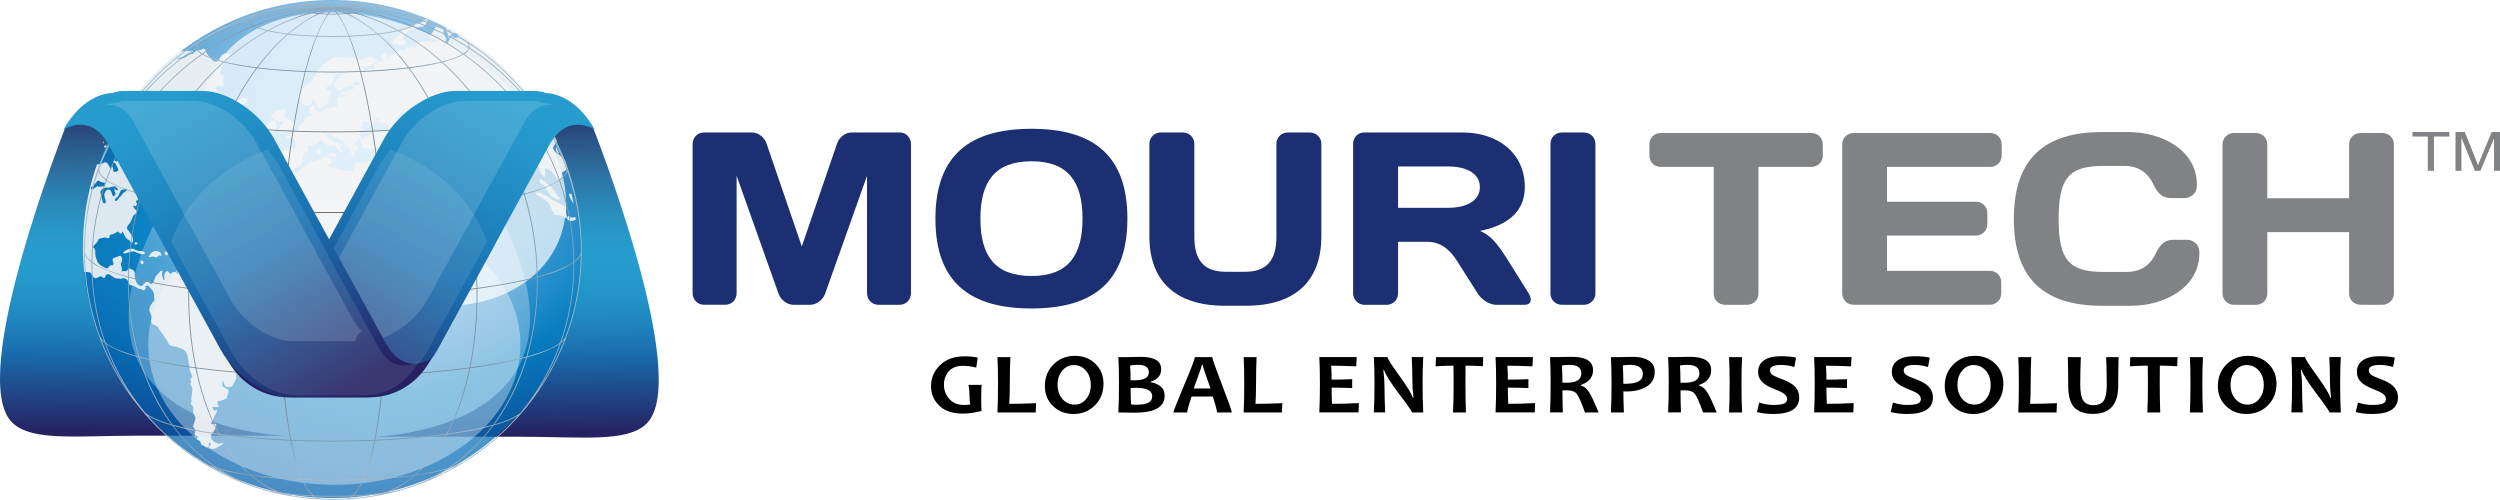<?xml version="1.0" encoding="utf-8"?>
<!-- Generator: Adobe Illustrator 25.4.1, SVG Export Plug-In . SVG Version: 6.00 Build 0)  -->
<svg version="1.1" id="Layer_1" xmlns="http://www.w3.org/2000/svg" xmlns:xlink="http://www.w3.org/1999/xlink" x="0px" y="0px"
	 viewBox="0 0 798.14 159.54" style="enable-background:new 0 0 798.14 159.54;" xml:space="preserve">
<style type="text/css">
	.st0{fill:url(#SVGID_1_);}
	.st1{fill:url(#SVGID_00000013883431260204780390000015693316663133414829_);}
	.st2{opacity:0.71;fill:url(#SVGID_00000059271221751066607600000006896610019610781865_);enable-background:new    ;}
	.st3{clip-path:url(#SVGID_00000129925278121424725560000004173247870410023090_);}
	.st4{filter:url(#Adobe_OpacityMaskFilter);}
	.st5{clip-path:url(#SVGID_00000114037051042808040270000010604703132696718781_);}
	.st6{clip-path:url(#SVGID_00000085218717226006803170000006647209434645722293_);}
	
		.st7{clip-path:url(#SVGID_00000087412600198617130090000013741587250748358538_);fill:url(#SVGID_00000168816126502525428630000000830143376480261565_);}
	
		.st8{clip-path:url(#SVGID_00000114037051042808040270000010604703132696718781_);mask:url(#SVGID_00000152241247766008652530000007145163559197081260_);fill:url(#SVGID_00000045579438259969741940000013355788498289261480_);}
	.st9{opacity:0.36;fill:url(#SVGID_00000150783362625820474170000003486710436565994914_);enable-background:new    ;}
	.st10{clip-path:url(#SVGID_00000065034610928235066930000002287585269578981005_);}
	.st11{filter:url(#Adobe_OpacityMaskFilter_00000096028794909112983600000001486350723291410108_);}
	.st12{clip-path:url(#SVGID_00000127765524856839258270000013941106985443630245_);}
	.st13{clip-path:url(#SVGID_00000183218906520661445070000000816174308277862820_);}
	
		.st14{clip-path:url(#SVGID_00000110454881403727885240000005092304808814146472_);fill:url(#SVGID_00000065771940891097865940000011064068968336165793_);}
	
		.st15{clip-path:url(#SVGID_00000127765524856839258270000013941106985443630245_);mask:url(#SVGID_00000175289225728760410720000012572743214997333434_);fill:url(#SVGID_00000139272323508556554890000000986779170821264057_);}
	.st16{opacity:0.7;fill:url(#SVGID_00000095335646857596769700000008191816952573667968_);enable-background:new    ;}
	.st17{opacity:0.9;fill-rule:evenodd;clip-rule:evenodd;fill:#F4F5F5;enable-background:new    ;}
	.st18{fill:url(#SVGID_00000165924792193295391050000001756379992064897716_);}
	.st19{clip-path:url(#SVGID_00000157301191197301956290000011151058530200833968_);}
	.st20{filter:url(#Adobe_OpacityMaskFilter_00000100372550801279419960000000064904684147466173_);}
	.st21{clip-path:url(#SVGID_00000098936587100661322860000006277615041704032682_);}
	.st22{clip-path:url(#SVGID_00000006695189215426119610000014723837742817906824_);}
	
		.st23{clip-path:url(#SVGID_00000139999912300552792630000014655828385718395290_);fill:url(#SVGID_00000044154054993079820650000007566040453807272850_);}
	
		.st24{clip-path:url(#SVGID_00000098936587100661322860000006277615041704032682_);mask:url(#SVGID_00000087404036531564224540000013748835669652389016_);fill:url(#SVGID_00000056421311176983398370000004851333263880226720_);}
	.st25{clip-path:url(#SVGID_00000035493184367320631570000012015253734488551614_);}
	.st26{filter:url(#Adobe_OpacityMaskFilter_00000010282715250249827470000003357880695926433954_);}
	.st27{clip-path:url(#SVGID_00000118399410167240363900000015491043821611138732_);}
	.st28{clip-path:url(#SVGID_00000061469199093137910750000015435544865454623653_);}
	
		.st29{clip-path:url(#SVGID_00000020375993470600932770000008614838546509699457_);fill:url(#SVGID_00000175316609204600224540000015925188903698899119_);}
	
		.st30{clip-path:url(#SVGID_00000118399410167240363900000015491043821611138732_);mask:url(#SVGID_00000162328900068498787950000018159545361254434476_);fill:url(#SVGID_00000082348410523974151270000006403819781567491473_);}
	.st31{clip-path:url(#SVGID_00000073699953216126193500000007536492374371499684_);}
	.st32{filter:url(#Adobe_OpacityMaskFilter_00000158715800937438611310000009983079024363213476_);}
	.st33{clip-path:url(#SVGID_00000000216752682746437450000015603026998089041039_);}
	.st34{clip-path:url(#SVGID_00000168076751475027296580000001515428312652074940_);}
	
		.st35{clip-path:url(#SVGID_00000157273992962947803220000010717327897461927332_);fill:url(#SVGID_00000063605793395245361410000003300959086792152464_);}
	
		.st36{clip-path:url(#SVGID_00000000216752682746437450000015603026998089041039_);mask:url(#SVGID_00000012454060351651530920000014860880264598140863_);fill:url(#SVGID_00000112623929703443096640000011194443773545296513_);}
	.st37{fill:url(#SVGID_00000072962023462803167240000013346684039502892439_);}
	.st38{opacity:0.1;fill:url(#SVGID_00000046314809475646260980000008766512246349801889_);enable-background:new    ;}
	.st39{opacity:0.15;fill:url(#SVGID_00000134212273329511612620000001875524863810176913_);enable-background:new    ;}
	.st40{fill:url(#SVGID_00000163777481169254871990000017000021698702256053_);}
	.st41{opacity:0.1;fill:url(#SVGID_00000116944695103057076150000009025417571792814991_);enable-background:new    ;}
	.st42{opacity:0.15;fill:url(#SVGID_00000074401510587043528460000006339836765520614560_);enable-background:new    ;}
	.st43{fill:#1C2F72;}
	.st44{fill:#808285;}
</style>
<g>
	
		<linearGradient id="SVGID_1_" gradientUnits="userSpaceOnUse" x1="45.626" y1="23.885" x2="46.829" y2="130.884" gradientTransform="matrix(1 0 0 -1 0 162)">
		<stop  offset="0" style="stop-color:#262262"/>
		<stop  offset="0.23" style="stop-color:#196BAC"/>
		<stop  offset="0.279" style="stop-color:#1D79B6"/>
		<stop  offset="0.341" style="stop-color:#2088C0"/>
		<stop  offset="0.404" style="stop-color:#2393C8"/>
		<stop  offset="0.468" style="stop-color:#2599CC"/>
		<stop  offset="0.533" style="stop-color:#269CCE"/>
		<stop  offset="0.586" style="stop-color:#2798CA"/>
		<stop  offset="0.649" style="stop-color:#298FBF"/>
		<stop  offset="0.718" style="stop-color:#2B80B0"/>
		<stop  offset="0.792" style="stop-color:#2C6C9C"/>
		<stop  offset="0.869" style="stop-color:#2A5587"/>
		<stop  offset="0.947" style="stop-color:#283970"/>
		<stop  offset="1" style="stop-color:#262262"/>
	</linearGradient>
	<path class="st0" d="M21.18,39.89c0,0-32.25,81.02-17.16,95.14c6.32,5.91,20.29,4.07,39.8,4.07h47.62c0,0-100.5-1.75-17.58-105
		C73.85,34.11,33.62,32.57,21.18,39.89z"/>
</g>
<g>
	
		<linearGradient id="SVGID_00000153700668213290025380000003132719407785849262_" gradientUnits="userSpaceOnUse" x1="-93.547" y1="23.547" x2="-92.345" y2="130.548" gradientTransform="matrix(-1 0 0 -1 71.133 162)">
		<stop  offset="0" style="stop-color:#262262"/>
		<stop  offset="0.23" style="stop-color:#196BAC"/>
		<stop  offset="0.279" style="stop-color:#1D79B6"/>
		<stop  offset="0.341" style="stop-color:#2088C0"/>
		<stop  offset="0.404" style="stop-color:#2393C8"/>
		<stop  offset="0.468" style="stop-color:#2599CC"/>
		<stop  offset="0.533" style="stop-color:#269CCE"/>
		<stop  offset="0.586" style="stop-color:#2798CA"/>
		<stop  offset="0.649" style="stop-color:#298FBF"/>
		<stop  offset="0.718" style="stop-color:#2B80B0"/>
		<stop  offset="0.792" style="stop-color:#2C6C9C"/>
		<stop  offset="0.869" style="stop-color:#2A5587"/>
		<stop  offset="0.947" style="stop-color:#283970"/>
		<stop  offset="1" style="stop-color:#262262"/>
	</linearGradient>
	<path style="fill:url(#SVGID_00000153700668213290025380000003132719407785849262_);" d="M189.13,40.23
		c0,0,32.25,81.03,17.15,95.15c-6.32,5.91-20.29,4.06-39.79,4.06h-47.62c0,0,100.49-1.75,17.58-105
		C136.45,34.44,176.68,32.91,189.13,40.23z"/>
</g>
<g>
	<g>
		
			<radialGradient id="SVGID_00000022535603258269287250000018427653913007459727_" cx="122.127" cy="115.507" r="121.218" gradientTransform="matrix(1 0 0 -1 0 162)" gradientUnits="userSpaceOnUse">
			<stop  offset="0.054" style="stop-color:#6CB5E4"/>
			<stop  offset="0.182" style="stop-color:#68B2E3"/>
			<stop  offset="0.317" style="stop-color:#5BA8DD"/>
			<stop  offset="0.454" style="stop-color:#4599D4"/>
			<stop  offset="0.593" style="stop-color:#1B86C8"/>
			<stop  offset="0.661" style="stop-color:#007CC2"/>
			<stop  offset="1" style="stop-color:#0059A9"/>
		</radialGradient>
		<path style="opacity:0.71;fill:url(#SVGID_00000022535603258269287250000018427653913007459727_);enable-background:new    ;" d="
			M185.57,79.51c0,43.91-35.6,79.5-79.51,79.5s-79.51-35.59-79.51-79.5C26.55,35.6,62.15,0,106.07,0
			C149.97,0,185.57,35.6,185.57,79.51z"/>
		<g>
			<g>
				<defs>
					<polygon id="SVGID_00000137132722125623780520000014137515560802517950_" points="1,1 2,1 1,2 					"/>
				</defs>
				<defs>
					<polygon id="SVGID_00000044868221788828790440000000665897455993572745_" points="-1,-1 -2,-1 -1,-2 					"/>
				</defs>
				<clipPath id="SVGID_00000042696455851324890020000007413760755840695941_">
					<use xlink:href="#SVGID_00000137132722125623780520000014137515560802517950_"  style="overflow:visible;"/>
				</clipPath>
				
					<clipPath id="SVGID_00000112616863249399054680000014980157923294971045_" style="clip-path:url(#SVGID_00000042696455851324890020000007413760755840695941_);">
					<use xlink:href="#SVGID_00000044868221788828790440000000665897455993572745_"  style="overflow:visible;"/>
				</clipPath>
				<defs>
					<filter id="Adobe_OpacityMaskFilter" filterUnits="userSpaceOnUse" x="47.32" y="65.29" width="118.83" height="89.49">
						<feColorMatrix  type="matrix" values="1 0 0 0 0  0 1 0 0 0  0 0 1 0 0  0 0 0 1 0"/>
					</filter>
				</defs>
				
					<mask maskUnits="userSpaceOnUse" x="47.32" y="65.29" width="118.83" height="89.49" id="SVGID_00000080922327234543564410000006914984922675210928_">
					<g class="st4">
						<g>
							<defs>
								<polygon id="SVGID_00000147909568193372982940000016228656107716709787_" points="1,1 2,1 1,2 								"/>
							</defs>
							<defs>
								<polygon id="SVGID_00000083067354474557560220000017364402911260584623_" points="-1,-1 -2,-1 -1,-2 								"/>
							</defs>
							
								<clipPath id="SVGID_00000021090263605357563250000010763279857116710557_" style="clip-path:url(#SVGID_00000112616863249399054680000014980157923294971045_);">
								<use xlink:href="#SVGID_00000147909568193372982940000016228656107716709787_"  style="overflow:visible;"/>
							</clipPath>
							
								<clipPath id="SVGID_00000168808651710451912360000001492158389196552076_" style="clip-path:url(#SVGID_00000021090263605357563250000010763279857116710557_);">
								<use xlink:href="#SVGID_00000083067354474557560220000017364402911260584623_"  style="overflow:visible;"/>
							</clipPath>
							
								<linearGradient id="SVGID_00000002384621792388485860000002804106384624233861_" gradientUnits="userSpaceOnUse" x1="116.171" y1="16.224" x2="97.816" y2="85.738" gradientTransform="matrix(1 0 0 -1 0 162)">
								<stop  offset="0" style="stop-color:#FFFFFF"/>
								<stop  offset="1" style="stop-color:#000000"/>
							</linearGradient>
							
								<path style="clip-path:url(#SVGID_00000168808651710451912360000001492158389196552076_);fill:url(#SVGID_00000002384621792388485860000002804106384624233861_);" d="
								M166.15,110.04c0,24.71-26.6,44.74-59.42,44.74c-32.81,0-59.41-20.03-59.41-44.74s26.6-44.75,59.41-44.75
								C139.54,65.29,166.15,85.33,166.15,110.04z"/>
						</g>
					</g>
				</mask>
				
					<linearGradient id="SVGID_00000035514822926411645650000012248265115893223559_" gradientUnits="userSpaceOnUse" x1="116.171" y1="16.224" x2="97.816" y2="85.738" gradientTransform="matrix(1 0 0 -1 0 162)">
					<stop  offset="0" style="stop-color:#FFFFFF"/>
					<stop  offset="1" style="stop-color:#000000"/>
				</linearGradient>
				
					<path style="clip-path:url(#SVGID_00000112616863249399054680000014980157923294971045_);mask:url(#SVGID_00000080922327234543564410000006914984922675210928_);fill:url(#SVGID_00000035514822926411645650000012248265115893223559_);" d="
					M166.15,110.04c0,24.71-26.6,44.74-59.42,44.74c-32.81,0-59.41-20.03-59.41-44.74s26.6-44.75,59.41-44.75
					C139.54,65.29,166.15,85.33,166.15,110.04z"/>
			</g>
		</g>
		
			<linearGradient id="SVGID_00000080199258258171101510000017023965793323136924_" gradientUnits="userSpaceOnUse" x1="116.171" y1="16.224" x2="97.816" y2="85.738" gradientTransform="matrix(1 0 0 -1 0 162)">
			<stop  offset="0" style="stop-color:#FFFFFF"/>
			<stop  offset="1" style="stop-color:#FFFFFF"/>
		</linearGradient>
		<path style="opacity:0.36;fill:url(#SVGID_00000080199258258171101510000017023965793323136924_);enable-background:new    ;" d="
			M166.15,110.04c0,24.71-26.6,44.74-59.42,44.74c-32.81,0-59.41-20.03-59.41-44.74s26.6-44.75,59.41-44.75
			C139.54,65.29,166.15,85.33,166.15,110.04z"/>
		<g>
			<g>
				<defs>
					<polygon id="SVGID_00000119096890613377106030000013394588435654836401_" points="1,1 2,1 1,2 					"/>
				</defs>
				<defs>
					<polygon id="SVGID_00000098918037712558612010000002710438166652691079_" points="-1,-1 -2,-1 -1,-2 					"/>
				</defs>
				<clipPath id="SVGID_00000090999534095965558470000016280576785446311313_">
					<use xlink:href="#SVGID_00000119096890613377106030000013394588435654836401_"  style="overflow:visible;"/>
				</clipPath>
				
					<clipPath id="SVGID_00000048468427187084453620000007049531553505513864_" style="clip-path:url(#SVGID_00000090999534095965558470000016280576785446311313_);">
					<use xlink:href="#SVGID_00000098918037712558612010000002710438166652691079_"  style="overflow:visible;"/>
				</clipPath>
				<defs>
					
						<filter id="Adobe_OpacityMaskFilter_00000008134718891458400380000000079172057252908427_" filterUnits="userSpaceOnUse" x="64.68" y="3.95" width="116.04" height="93.99">
						<feColorMatrix  type="matrix" values="1 0 0 0 0  0 1 0 0 0  0 0 1 0 0  0 0 0 1 0"/>
					</filter>
				</defs>
				
					<mask maskUnits="userSpaceOnUse" x="64.68" y="3.95" width="116.04" height="93.99" id="SVGID_00000176019464786411089030000010440381052904735134_">
					<g style="filter:url(#Adobe_OpacityMaskFilter_00000008134718891458400380000000079172057252908427_);">
						<g>
							<defs>
								<polygon id="SVGID_00000009571516492028714220000000632554052108035979_" points="1,1 2,1 1,2 								"/>
							</defs>
							<defs>
								<polygon id="SVGID_00000032607991560420124340000011581468089401411731_" points="-1,-1 -2,-1 -1,-2 								"/>
							</defs>
							
								<clipPath id="SVGID_00000170249113558942779910000015676140704389769864_" style="clip-path:url(#SVGID_00000048468427187084453620000007049531553505513864_);">
								<use xlink:href="#SVGID_00000009571516492028714220000000632554052108035979_"  style="overflow:visible;"/>
							</clipPath>
							
								<clipPath id="SVGID_00000041989698085592494090000006817147152624033431_" style="clip-path:url(#SVGID_00000170249113558942779910000015676140704389769864_);">
								<use xlink:href="#SVGID_00000032607991560420124340000011581468089401411731_"  style="overflow:visible;"/>
							</clipPath>
							
								<linearGradient id="SVGID_00000058553682430936823440000017913376990345857727_" gradientUnits="userSpaceOnUse" x1="174.456" y1="145.554" x2="71.994" y2="77.246" gradientTransform="matrix(1 0 0 -1 0 162)">
								<stop  offset="0" style="stop-color:#FFFFFF"/>
								<stop  offset="0.011" style="stop-color:#F9F9F9"/>
								<stop  offset="0.13" style="stop-color:#BFBFBF"/>
								<stop  offset="0.251" style="stop-color:#8C8C8C"/>
								<stop  offset="0.373" style="stop-color:#616161"/>
								<stop  offset="0.495" style="stop-color:#3E3E3E"/>
								<stop  offset="0.618" style="stop-color:#232323"/>
								<stop  offset="0.743" style="stop-color:#0F0F0F"/>
								<stop  offset="0.869" style="stop-color:#040404"/>
								<stop  offset="1" style="stop-color:#000000"/>
							</linearGradient>
							
								<path style="clip-path:url(#SVGID_00000041989698085592494090000006817147152624033431_);fill:url(#SVGID_00000058553682430936823440000017913376990345857727_);" d="
								M177.38,79.04c-10.69,20.81-43.83,25.09-74.03,9.58C73.15,73.1,57.33,43.66,68.02,22.86c10.69-20.81,43.84-25.1,74.03-9.58
								C172.25,28.79,188.07,58.23,177.38,79.04z"/>
						</g>
					</g>
				</mask>
				
					<linearGradient id="SVGID_00000005980054256624688130000003924961078150034091_" gradientUnits="userSpaceOnUse" x1="174.456" y1="145.554" x2="71.994" y2="77.246" gradientTransform="matrix(1 0 0 -1 0 162)">
					<stop  offset="0" style="stop-color:#FFFFFF"/>
					<stop  offset="0.011" style="stop-color:#F9F9F9"/>
					<stop  offset="0.13" style="stop-color:#BFBFBF"/>
					<stop  offset="0.251" style="stop-color:#8C8C8C"/>
					<stop  offset="0.373" style="stop-color:#616161"/>
					<stop  offset="0.495" style="stop-color:#3E3E3E"/>
					<stop  offset="0.618" style="stop-color:#232323"/>
					<stop  offset="0.743" style="stop-color:#0F0F0F"/>
					<stop  offset="0.869" style="stop-color:#040404"/>
					<stop  offset="1" style="stop-color:#000000"/>
				</linearGradient>
				
					<path style="clip-path:url(#SVGID_00000048468427187084453620000007049531553505513864_);mask:url(#SVGID_00000176019464786411089030000010440381052904735134_);fill:url(#SVGID_00000005980054256624688130000003924961078150034091_);" d="
					M177.38,79.04c-10.69,20.81-43.83,25.09-74.03,9.58C73.15,73.1,57.33,43.66,68.02,22.86c10.69-20.81,43.84-25.1,74.03-9.58
					C172.25,28.79,188.07,58.23,177.38,79.04z"/>
			</g>
		</g>
		
			<linearGradient id="SVGID_00000025431335657017858880000009098683029170031540_" gradientUnits="userSpaceOnUse" x1="174.456" y1="145.554" x2="71.994" y2="77.246" gradientTransform="matrix(1 0 0 -1 0 162)">
			<stop  offset="0" style="stop-color:#FFFFFF"/>
			<stop  offset="0.021" style="stop-color:#FFFFFF"/>
			<stop  offset="1" style="stop-color:#FFFFFF"/>
		</linearGradient>
		<path style="opacity:0.7;fill:url(#SVGID_00000025431335657017858880000009098683029170031540_);enable-background:new    ;" d="
			M177.38,79.04c-10.69,20.81-43.83,25.09-74.03,9.58C73.15,73.1,57.33,43.66,68.02,22.86c10.69-20.81,43.84-25.1,74.03-9.58
			C172.25,28.79,188.07,58.23,177.38,79.04z"/>
	</g>
	<path class="st17" d="M142.64,8.36c0.18,0.07,0.33,0.17,0.5,0.24c0.09,0.28,0.2,0.59,0.28,0.83c0.23,0.64,0.59,0.23,0.91,0.07
		c0.07-0.03,0.13-0.1,0.13-0.17c14.3,7.96,26.16,20.28,33.35,35.75c-0.11,0.03-0.21,0.13-0.29,0.29c-0.24,0.5-1.09,2.03-1.09,2.03
		s0.77,1.18,1.44,1.53c0.67,0.37,1.21,0.99,2.23,1.86c0.06,0.08,0.13,0.17,0.2,0.22c0.19,0.5,0.36,1.01,0.54,1.53
		c0.01,0.38-0.04,0.72-0.02,1.04c0.03,0.85-0.59,1-1.04,1.27c-0.42,0.28-0.49,0.52-0.56,0.98c-0.08,0.5-0.42,2.76-0.64,2.45
		c-0.2-0.33-1.59-2.53-1.59-2.53s-0.89-1.16-1.83-1.6c-0.96-0.45-1.34-0.64-1.16,0.01c0.16,0.63-0.01,1.96,0.1,2.4
		c0.13,0.43-1.43-1.01-1.61-1.74c-0.19-0.69-0.69-1.87-0.93-3.01c-0.23-1.18-1.29,0.26-1.29,0.26s-0.34,2.81-0.66,2.89
		c-0.3,0.08-0.61-2.34-0.78-3.22c-0.16-0.86-0.74-1.57-0.98-1.8c-0.27-0.25-1.59-1.13-1.97-1.87c-0.4-0.74-0.67-0.35-0.92,0.17
		c-0.25,0.51-0.14,0.48-1.59,0.87c-1.45,0.37-1.11,1.41-1.66,2.29c-0.57,0.81-0.86,2.18-1.6,2.83c-0.73,0.66-0.98,1.18-0.86,1.68
		c0.12,0.51,0.91,2.05,0.92,2.82c0,0.77-0.29,1.51-0.53,2.34c-0.26,0.82-0.3,2.08-0.67,2.17c-0.37,0.12-0.76-0.9-0.92-1.53
		c-0.15-0.63-1.57-1.85-1.93-2.29c-0.39-0.45-1.88-2.42-1.88-2.42s-1.34-2.21-1.42-2.85c-0.13-0.64-0.58-2.43-0.58-2.43
		s-0.69,1.39-1.12,1.42c-0.44,0.07-1.07-0.63-1.26-1.56c-0.18-0.96-0.95-0.69-1.41-0.72c-0.45-0.04-1.32-1.18-1.64-1.1
		c-0.29,0.08-0.48,0.14-0.62,0.62c-0.12,0.5-1.4,0.75-1.7,0.82c-0.31,0.08-2.16,0.48-2.75,0.41c-0.59-0.09-1.53-1.21-1.88-1.26
		c-0.34-0.05-1.02,1.1-1.4,1.05c-0.4-0.04-1.31-0.58-2.22-0.8c-0.88-0.21-1.41-1.16-1.86-1.72c-0.48-0.56-1.24,0.72-0.92,1.38
		c0.29,0.69,1.87,1.28,1.99,1.77c0.14,0.49,0.43,0.59,1.26,1.05c0.81,0.46,0.37,0.97,0.84,0.99c0.45,0.03,0.87-0.85,1.38-1.35
		c0.51-0.52,0.33-1,0.63-1.07s0.48,0.86,0.98,0.79c0.51-0.06,2,0.48,2.44,0.98c0.45,0.47-0.06,1-0.16,1.57
		c-0.11,0.55-0.47,2.17-0.93,2.91c-0.44,0.74-0.91,1.68-1.75,2.14c-0.87,0.46-0.84,1.08-1.54,1.33c-0.69,0.25-2.4,1.92-2.64,2.2
		c-0.26,0.3-1.74,1.3-2.28,1.21c-0.54-0.08-1.11-1.47-1.56-2.5c-0.45-1-0.84-1.54-1.14-1.9c-0.29-0.39-1.67-1.25-1.97-1.4
		c-0.32-0.15-1.36-1.72-1.6-2.4c-0.26-0.72-0.84-0.25-1.18-1c-0.32-0.77-1.26-1.67-1.51-2.12c-0.21-0.38-0.95,0.13-1.46,0.44
		c0.15,0.18,0.34,0.38,0.49,0.56c0.67,0.83,1.42,2,2.17,2.87c0.74,0.88,0.73,3.03,1.39,3.54c0.64,0.52,2.05,0.77,2.58,1.53
		c0.52,0.79,1.48,1.45,1.74,1.46c0.27,0.03,1.71,1.38,1.9,1.81c0.17,0.41-0.02,1.44,0.97,1.26c1-0.2,1.69-0.96,1.96-1.19
		c0.25-0.23,2.35-1.92,2.75-1.58c0.43,0.37,0.19,2.41,0.25,2.93c0.08,0.5-1.04,3.4-0.95,4.07c0.12,0.67-0.62,2.06-1.24,2.38
		c-0.64,0.32-1.51,2.69-1.82,3.46c-0.31,0.77-0.73,2.4-1.06,2.65c-0.33,0.22-0.1,2.21,0.14,2.43c0.26,0.23,0.64,1.55,1.34,1.99
		c0.68,0.42,0.99,0.8,0.87,1.38c-0.1,0.56,0.55,1.62,0.66,2.58c0.14,0.96-0.65,2.15-0.84,2.49c-0.15,0.36-1.09,1.45-1.4,2.29
		c-0.3,0.83-0.56,1.59-0.34,1.91c0.22,0.33,1.17,2,1.22,2.46c0.05,0.44-1.5,1.05-1.9,1.48c-0.43,0.41,0.51,1.17,0.78,1.71
		c0.28,0.52-0.45,1.69-0.75,2.33c-0.28,0.61-0.99,2.62-1.61,3.46c-0.61,0.86-1.77,1.02-2.58,1.14c-0.81,0.14-1.91,1.19-2.13,1.61
		c-0.2,0.45-0.64,0.48-1.32,0.28c-0.71-0.2-0.91-0.68-1.18-1.45c-0.25-0.76-0.57-1.24-0.57-1.24s-0.49-1.14-1.19-1.58
		c-0.7-0.43-1.06-1.02-1.46-1.39c-0.42-0.33,0.12-1.79-0.13-2.56c-0.27-0.77-1.55-1.4-1.98-1.82c-0.43-0.43-1.39-1.64-1.76-2.07
		c-0.39-0.45-0.93-1.35-1.25-2.81c-0.31-1.45,0.08-2.44,0.46-3.01c0.38-0.54,0.06-1.01-0.6-1.77c-0.64-0.74-0.52-2.3-1.03-2.71
		c-0.5-0.39-1.77-3.04-2.56-3.3c-0.78-0.27-1.48-0.06-1.39-1.17c0.11-1.09-0.52-1.99-0.08-2.8c0.44-0.8,0.02-1.15-0.76-1.4
		c-0.77-0.27-0.58-0.53-0.99,0.11c-0.43,0.65-1.07,1.12-1.62,0.75c-0.56-0.41-0.64-1.22-1.58-1.6c-0.93-0.36-2.14,0.17-2.42,0.4
		c-0.25,0.21-0.55,1.59-1.36,1.98c-0.81,0.36-1.47,0.31-2.31,0.52c-0.86,0.22-1.57,0.49-1.55,1.02c0,0.51-0.09,0.87-0.78,0.5
		c-0.68-0.36-2.06-1.22-2.06-1.22s-1.52-1.71-2.07-2.49c-0.51-0.78-1.57-0.54-2.89-0.89c-1.32-0.32-0.84-1.22-1.14-1.92
		c-0.32-0.68-0.99-0.79-0.71-0.94c0.28-0.16,0.09-0.64,0.5-1.82c0.42-1.16-0.29-2.14-0.56-2.66c-0.27-0.54-1.11-1.26-0.73-2.34
		c0.35-1.09,0.16-3.41,0.49-4.11c0.34-0.69,1.63-1.62,2.18-2.16c0.59-0.54-0.08-1.34,0.01-2.53c0.07-1.14,0.48-1.79,0.67-1.84
		c0.19-0.05,0.67-0.96,1.26-1.63c0.46-0.5,1.84-0.42,2.03-0.62c0.21-0.19,1.08-0.8,1.56-1.23c0.47-0.41,2.05-1.6,2.29-1.68
		c0.23-0.05,3.27-0.76,3.65-1.08c0.37-0.33,1.93-1.06,2.83,0.39c0.89,1.45-0.31,1.09-0.72,1.49c-0.41,0.42,0.42,0.89,0.67,0.83
		c0.23-0.06,1.33,0.64,1.75,0.53c0.42-0.12,1.57,0.12,1.57,0.12s1.27,0.67,1.83,0.52c0.53-0.14,1.76,0.72,2.18-0.15
		c0.42-0.88,0.31-2.41,0.96-2.44c0.63-0.01,1.45,0.4,2.24,0.2c0.79-0.23,2.2-0.75,2.54-0.44c0.34,0.27-1.23,1.98-1.02,2.24
		c0.18,0.25,0.41,0.12,0.79-0.89c0.38-1.04,1.29-1.26,1.96-1.67c0.33-0.2,0.68,0.01,0.97,0.33c0.17-0.19,0.44-0.25,0.7-0.32
		c0.61-0.15,0.28-0.45,0.69-1.31c0.42-0.86,0.23-2.36,0.04-3.29c-0.17-0.94-0.54-0.39-0.99-0.12c-0.43,0.28-1.11,0.68-1.36,0.67
		c-0.27-0.01-1.33-0.12-1.45,0.14c-0.12,0.26-1.19,0.4-1.53,0.1c-0.35-0.28-1.67-0.42-1.85-0.67c-0.21-0.25-0.52-2-0.89-2.36
		c-0.36-0.38-0.77,0.25-0.99,0.63c-0.23,0.35-1.02,0.79-0.73,0.94c0.3,0.15,1.2,0.39,1.3,0.97c0.08,0.58-0.43,0.86-0.65,1.23
		c-0.25,0.36-1.05,1.78-1.32,1.47c-0.26-0.31-0.98-2.55-1.22-2.78c-0.27-0.24-0.98-0.82-1.34-1.42c-0.35-0.58-1.07-0.63-1.62-1.03
		c-0.55-0.38-1.98-0.85-2.59-1.3c-0.64-0.45-1.59-0.67-1.48,0.07c0.13,0.73,1.07,0.65,1.62,1.27c0.56,0.62,1.46,0.84,1.92,0.92
		c0.49,0.11,1.89,0.75,1.89,0.75s-0.44,0.33-0.87,0.38c-0.45,0.03,0.64,1.47,0.7,1.98c0.05,0.52-0.83,0.03-1.11-0.5
		c-0.27-0.54-0.79-1.11-1.09-1.25c-0.29-0.13-2.04-0.31-2.29-0.39c-0.28-0.07-1.54-0.58-1.81-1.2c-0.3-0.62-1.22-0.44-1.43-0.26
		c-0.21,0.23-0.91,1.24-1.34,1.35c-0.41,0.1-1.17-0.07-1.67-0.01c-0.5,0.05-0.31,1.07-0.33,1.67c-0.04,0.62-0.93,0.4-1.23,1.01
		c-0.3,0.6-0.9,1.29-0.59,1.69c0.29,0.37,0.59,0.3,0.15,0.8c-0.46,0.49-0.58,1.29-1.1,1.5c-0.54,0.23-1.19,0.7-1.55,0.56
		c-0.35-0.13-0.35,0.85-0.48,1.13c-0.14,0.27-0.65-0.53-1.05-0.81c-0.4-0.28-1.1,0.22-1.36,0.21c-0.26-0.03-0.67-0.59-1.04-0.81
		c-0.38-0.18-0.49-0.85-0.29-1.14c0.18-0.28,0.33-0.69-0.04-1.28c-0.34-0.6-0.82-2-0.31-2.44c0.53-0.44,2.05-0.55,2.8-0.74
		c0.72-0.18,2.04-0.2,2.14-0.7c0.12-0.73,0.05-1.48-0.16-2.11c-0.25-0.62-1.58-0.88-2.42-0.8c-0.81,0.05-0.81-0.42,0.01-0.69
		c0.84-0.3,0.69-0.64,1.37-0.98c0.69-0.33,1.36-0.74,1.88-0.94c0.52-0.23,0.37-0.78,0.27-1.2c-0.11-0.44,1.36-0.98,1.36-0.98
		s0.61-1.15,0.98-1.72c0.38-0.55,1.24-0.69,1.98-0.64c0.71,0.02-0.2-0.5-0.54-0.78c-0.34-0.29-0.37-1.13-0.28-1.61
		c0.06-0.47,1.11-0.96,1.44-0.91c0.33,0.07,0.19,0.79,0.4,1.35c0.22,0.55,0.79,0.78,0.79,0.78l0.48-0.21c0,0,0,0,0.79-0.19
		c0.77-0.2,0.82-0.2,1.37-0.57c0.55-0.38,1.07-0.21,1.27-0.43c0.22-0.2,0.87-0.38,1.88-0.25c1,0.12,0.25-0.77,0.28-1.37
		c0.04-0.62,0.14-1.71,0.77-1.8c0.62-0.09,1.22,0.2,1.61-0.27c0.39-0.48-1.13-0.63-1.19-0.84c-0.05-0.19,1.1-0.5,2.1-0.84
		c1.02-0.34,1.63-0.43,2.08-0.7c0.45-0.27-0.65-1.05-0.84-1c-0.17,0.04-1.36,0.5-1.98,0.58c-0.61,0.09-1.16,0.77-1.66,1.06
		c-0.51,0.27-0.89-0.69-1.31-1.04c-0.41-0.36-0.74-1.1-0.06-1.75c0.67-0.64,1.82-1.92,1.94-2.42c0.14-0.5-1.05-0.12-2.18,0.26
		c-1.13,0.35,0.29,0.37-0.47,1.95c-0.73,1.59-1.52,0.85-2.14,1.95c-0.63,1.08,0.01,0.98,0.88,1.06c0.84,0.09,0.4,1.11,0.27,1.38
		c-0.13,0.27-0.84,1.29-0.55,1.82c0.27,0.55-0.38,1.09-0.38,1.09s-2.09,1.15-2.48,1.34c-0.42,0.16-0.66-0.23-0.64-0.67
		c0.02-0.46-0.85-1.31-1.08-1.92c-0.24-0.63-0.89,0.53-0.84,0.97c0.06,0.44-1.08,0.82-1.83,0.71c-0.72-0.11-1.36-1.09-1.31-1.34
		c0.07-0.25-0.69-1.21-0.76-1.48c-0.09-0.28,0.81-2.74,1.86-3.32c1.08-0.57,2.26-1.65,2.87-2.56c0.6-0.92,0.75-1.88,0.92-2.16
		c0.19-0.27,3.74-3.74,5.19-4.42c1.44-0.68,5.22,0.17,5.8,0.19c0.58,0,0.93,0.13,2.43,0.37c1.46,0.2,2.56-0.73,3.44-0.81
		c0.9-0.09,1.56,0.71,2.19,0.86c0.61,0.14,0.13,0.5-1.08,1.35c-1.19,0.83-2.15,0.93-2.93,0.85c-0.81-0.1-1.22,0-0.58,0.29
		c0.66,0.29,0.54,0.55,0.76,1.18c0.23,0.63,0.94-0.17,1.08-0.35c0.13-0.21,0.07-0.48,0.87-0.17c0.8,0.33,0.95-0.01,1.25-0.16
		c0.29-0.16-0.18-0.89-0.06-1.23c0.1-0.33,0.83-0.52,0.98-0.7c0.15-0.19,0.5-0.5,0.84-0.67c0.35-0.17,0.46,0.54,0.88,0.68
		c0.44,0.11-0.06-0.97-0.25-1.24c-0.2-0.24-0.52-1.01-0.39-1.27c0.13-0.27,1.36-0.73,1.75-0.5c0.37,0.19-0.2,1.25,0.12,1.72
		c0.32,0.44,0.51-0.45,0.71-0.96c0.18-0.52,0.96-0.26,1.99-0.75c1.05-0.51,0.62-1.16,1.87-1.03c1.28,0.12,0.97,0.2,1.23-0.32
		c0.26-0.51,1.04-0.19,1.63-0.64c0.59-0.46,0.66-0.17,1.24-0.02c0.55,0.16,0.92-0.85,1.1-1.2c0.17-0.36,1.12-0.6,1.64-0.65
		c0.51-0.06,1.2,0.15,1.68,0.01c0.5-0.13,1.4,0.12,1.4,0.12s1.13,0.15,1.3-0.2c0.16-0.35-0.24-0.62-1.27-0.89
		c-1.03-0.26-0.89-1.21-0.37-1.42c0.53-0.21,0.38-0.55,0.71-0.94c0.37-0.41,0.63-1.62,1.17-1.53c0.53,0.09,1.07,0.41,1.78,0.61
		c0.69,0.2,0.27,0.83,0.25,1.22c-0.04,0.38,0.56,1.7,0.81,1.85c0.24,0.17,0.07,1.04-0.31,1.53c-0.39,0.49-0.84,1.45-0.63,1.54
		c0.21,0.09,1.47-1.07,1.47-1.07s0.58-1.52,0.9-1.98c0.33-0.47,0.76-0.59,0.99-0.2c0.24,0.41,0.95,0.39,1.46-0.07
		c0.54-0.45-0.12-0.48-0.34-1.12c-0.24-0.63-1.12-0.02-1.64,0.26c-0.5,0.3-0.75,1.04-0.92,1.09c-0.19,0.04-0.3-0.39-0.35-1.06
		c-0.05-0.67-0.5-0.94-0.6-1.28c-0.09-0.37,0.09-0.42,0.3-1.23L142.64,8.36L142.64,8.36z M177.51,46.74
		c-0.04,0.32-0.08,0.69-0.03,1.16c0.1,0.77,0.6,1.06,0.97,1.01C178.15,48.18,177.85,47.48,177.51,46.74L177.51,46.74z M182.49,61.96
		c-0.32-0.12-0.69-0.26-0.78-0.07c-0.16,0.36,0.37,1.66,1.09,2.7c0.09,0.14,0.19,0.25,0.31,0.35
		C182.92,63.95,182.72,62.95,182.49,61.96L182.49,61.96z M183.75,69.38c-0.72-0.17-1.34,0.39-1.73-0.09c-0.38-0.5-0.74-0.42-0.89,0
		c-0.29,0.77,0.42,1.11,0.64,1.22c0.22,0.08,0.92,0.06,1.52-0.15c0.18-0.08,0.39-0.19,0.56-0.3
		C183.83,69.83,183.8,69.61,183.75,69.38L183.75,69.38z M26.89,86.85c-1.22-11.88,0.29-23.55,4.07-34.37l0.26-0.01
		c1.08-0.06,1.56-0.31,2.07-0.6c0.5-0.28,1.2,0.3,1.33,0.78c0.12,0.5,0.51,0.47,0.62,1.14c0.12,0.66,0.52-0.76,0.52-0.76
		s0.59,1.01,0.37,1.21c-0.21,0.2,0.27,0.76,0.56,0.62c0.28-0.15,0.77,0.01,1.05-0.44c0.26-0.45-0.55-1.37-0.67-1.81
		c-0.11-0.44-0.52-0.55-0.82-0.94c-0.28-0.37,0.34-0.62,0.71-0.25c0.35,0.37,0.69-0.1,1.02-0.57c0.32-0.48,0.15-1.12,0.15-1.12
		s-1.01-0.96-1.64-1.09c-0.63-0.16-0.39-0.29,0.11-0.57c0.51-0.28-0.09-0.36-0.17-1.19c-0.07-0.8-0.2-1.3,0.09-1.38
		c0.31-0.1,1.32-0.59,2.26-0.74c0.93-0.18,1.56,0.49,2.18,0.41c0.62-0.09,1.62-0.19,1.9,0.1c0.27,0.3-0.92,0.86-0.35,1.33
		c0.57,0.46,0.97,0.12,1.47,0.21c0.48,0.1,0.93-0.15,1.24-1.15c0.33-1.02,0.55-1.14,0.76-1.05c0.22,0.1,1.79,1.36,2.17,1.64
		c0.4,0.29,0.96,1.24,1.11,1.59c0.16,0.35,1.26-0.21,1.5-0.28c0.25-0.06,1.35,0.5,1.58,0.89c0.24,0.39,0.52,0.48,1.37,0.5
		c0.83,0.01,0.26,0.98,0.2,1.46c-0.08,0.47-0.16,0.67-0.28,1.21c-0.1,0.58,0,0,0.37,0.13c0.35,0.15,0.56,0.41,1,0.14
		s0.73-0.18,1.01,0.2c0.29,0.36,0.63,0.66,0.91,0.97c0.29,0.31,0.24,0.93-0.08,0.65c-0.35-0.31-1.08,0.11-1.08,0.11
		s-0.25,0.52-0.43,0.34c-0.17-0.19-0.49-0.41-0.89-0.15c-0.37,0.26-0.83,0.21-1.29,0.42c-0.47,0.2-0.74-0.12-0.52-0.48
		c0.23-0.35,0.03-1.45,0.5-2.04c0.51-0.58,0.15-1.17-0.28-1.07c-0.41,0.1-0.43,0.8-0.63,1.01c-0.21,0.2-1.13,0.01-1.48,0.48
		c-0.33,0.46-0.95,0.92-0.48,0.95c0.45,0.03-0.42,0.86-0.78,0.95c-0.37,0.12-0.49-0.85-0.59-1.23c-0.1-0.35-0.43,0.36-0.43,0.36
		s-1.14-0.39-1.39,0.13s-1.6,0.67-1.92,1.22c-0.31,0.54-0.23,1.71-0.23,1.71s0.3-0.33,1-0.72c0.65-0.39,0.62-0.33,1.11-0.84
		c0.53-0.5,1.11-0.81,1.69-0.27c0.59,0.52,0.08,1.05,0.08,1.05s0.37,0.43,0.65,0.51c0.27,0.08,0.26-0.22,0.61-0.62
		c0.36-0.4,0.4,0.51,0.59,0.76c0.2,0.26,0.63,0.15,0.78-0.27c0.14-0.45,0.25-0.76,0.48-0.59c0.25,0.16,0.56,0.61,0.86,1.07
		c0.34,0.46-1.09,0.98-1.31,1.12c-0.24,0.13-1.31,0.73-1.46,0.85c-0.17,0.11-0.59,0.9-1.08,1.02c-0.5,0.13-0.67-0.74-0.85-1.2
		c-0.19-0.51-0.64,0.22-0.66,0.45c-0.01,0.24-0.56,0.31-0.98,0.49c-0.38,0.17-0.98,0.87-0.83,1.43c0.16,0.58,1.17,0.99,1.05,1.3
		c-0.11,0.32-1.53,0.58-1.99,0.54c-0.45-0.02-0.97,0.49-0.71,0.75c0.24,0.22,0.24,0.69-0.2,0.73c-0.43,0.04-0.37,0.57-0.1,0.86
		c0.28,0.3-0.27,1.22-0.53,0.98c-0.25-0.24-0.66-0.3-0.55,0.14c0.11,0.45,0.64,0.95,1.15,1.4c0.51,0.5-0.84,0.99-1.15,1.51
		c-0.3,0.53-0.87,2.25-1.4,2.69c-0.55,0.44-0.83,1.46-0.42,1.75c0.4,0.28,1.14,1.68,1.46,2.14c0.31,0.45,0.44,1.94-0.13,2.02
		c-0.57,0.06-0.49-0.87-1.08-0.95c-0.6-0.07-1.24-1.28-1.58-2.11c-0.35-0.82-0.34-0.29-0.62,0.09c-0.28,0.39-0.86-0.38-1.1-0.55
		c-0.25-0.17-0.98,0.7-1.72,0.82c-0.75,0.1-1.09,0.38-1.02,0.59c0.05,0.22,0.1,0.87-0.69,0.64c-0.78-0.25-0.89-0.22-1.55-0.04
		c-0.67,0.16-1.3,0.25-1.34,0.56c-0.05,0.32-0.54,1.12-0.93,1.37c-0.4,0.27-0.99,1.21-0.58,1.24c0.4,0.05,0.65,1.04,0.57,1.67
		c-0.11,0.65,0.21,1.64,0.6,2.59c0.38,0.99,1.29,1.44,2.12,1.9c0.84,0.47,1.13,0.61,1.65-0.13c0.5-0.74,0.84-0.45,1.05-0.42
		c0.2,0.02,0.58-0.52,0.23-1.13c-0.35-0.6-0.09-1.29,0.48-1.36c0.56-0.05,1.28-0.56,1.73-0.61c0.43-0.03,1.03,1.28,0.51,2.01
		c-0.51,0.76,0.08,1.51,0.12,2.18c0.06,0.68-0.46,0.96,0.21,0.79c0.66-0.19,0.52,0.01,0.97-0.03c0.42-0.03,0.73-0.66,1.14-0.82
		c0.4-0.19,1.79,0.66,1.76,1.27c-0.04,0.62,0.03,1.68,0.33,2.6c0.33,0.92,0.58,0.91,0.77,1.15c0.19,0.26,0.85,0.79,1.32,0.36
		c0.47-0.44,0.94-0.8,1.05-1.11c0.12-0.35,1.47,0.16,1.41,0.39c-0.07,0.24,0.54,0.33,0.84,0.01c0.31-0.32,0.4-0.71,0.62-1.36
		c0.22-0.69,0.68-1.34,0.97-1.5c0.28-0.16,0.78-1.19,1.3-1.19c0.52,0.02,0.05,0.91,0.1,1.38c0.06,0.42,0.44,1.63,0.71,1.65
		c0.25,0.01-0.11-0.89,0.02-1.62c0.14-0.71,0.66-1.25,0.96-1.32c0.29-0.08,0.94,1.36,1.25,0.84c0.3-0.57,1.19-0.72,1.46-0.32
		c0.31,0.38,0.53,0.54,0.53,0.54s0.23-0.35,0.13-0.72c-0.09-0.36,0.8-0.98,1.51-0.68c0.71,0.25,0.52,0.47,0.83,0.47
		c0.33,0,0.36-1.11,0.52-1.23c0.17-0.12,0.31,1.16,0.04,1.91c-0.25,0.76,0.49,0.32,0.49,0.32s0,0,0.23,0.19
		c0.24,0.16,0.73-0.43,1.09-0.05c0.36,0.36,0.82,0.4,1.39,1.09c0.56,0.68,0.81-0.1,1.49-0.43c0.68-0.36,2.01,0.43,2.97,1.17
		c0.95,0.73,1.03,1.49,1.51,1.37c0.49-0.12,0.8,0.62,0.88,0.92c0.07,0.27-0.83,1.21-1.41,1.52c-0.57,0.28-0.37,1,0.54,0.53
		c0.9-0.47,0.37-0.77,0.92-1.15c0.56-0.37,1.29-0.04,0.97,0.98c-0.33,0.99-1.39,1.36-0.38,1.24c0.99-0.1,0.36-0.26,0.7-1.24
		c0.34-0.99,0.34-0.69,0.69-0.81c0.37-0.1,1.21-0.07,1.59,0.14c0.38,0.2,1.28,0.44,1.85,0.68c0.57,0.23,1.15-0.09,1.47-0.33
		c0.31-0.25,1.51,0.07,2.01,0.54c0.52,0.49,1.44,0.31,1.93,0.43c0.47,0.09,1.36,0.78,1.61,1.49c0.24,0.69-0.1,2.38-0.05,2.75
		c0.04,0.39-0.6,1.91-1.29,3.01c-0.69,1.08,0.13,1.96,0.29,2.36c0.17,0.43-0.08,2.18,0.19,2.49c0.27,0.3,0.05,1.19-0.19,1.79
		c-0.23,0.6-0.22,1.58-0.36,2.08c-0.12,0.49-0.95,0.57-1.61,0.96c-0.66,0.4-0.99,0.72-0.99,0.72s-1.07,1.03-1.66,1.78
		c-0.58,0.78,0.65,1.51,0.5,2.39c-0.16,0.89-0.64,0.27-0.75,1.31c-0.12,1-0.42,0.92-0.66,1.2c-0.25,0.31-0.28,0.92-0.2,1.5
		c0.09,0.59-0.37,1.33-0.94,2.38c-0.56,1.08-1.08,1.04-1.99,0.99c-0.92-0.08-1.44-2.53-1.48-2.17c-0.01,0.42-0.12,1.75,0.07,1.94
		c0.17,0.19,1.23,0.79,1.58,0.93c0.36,0.13,0.39,0.51,0.25,0.93c-0.14,0.41-0.48,1.87-0.7,2.01c-0.22,0.14-2.02,0.91-2.44,0.8
		c-0.44-0.13-0.43,0.63-0.25,1.06c0.17,0.4,0.6,0.83-0.08,0.85c-0.71,0.04-1.77-0.25-1.66,0.13c0.09,0.36,0.49,1.09,0.86,1
		c0.35-0.11,0.65-0.49,0.6,0.07c-0.06,0.55-0.43,1.1-0.63,1.38c-0.18,0.27-0.31,1.06-0.77,1.74c-0.48,0.63-0.4,0.94-0.22,1.13
		c0.17,0.17,1.05-0.2,1.28-0.1c0.19,0.08,0.12,1.18-0.08,1.43c-0.17,0.29-0.96,1.55-1.31,1.96c-0.34,0.4-0.11,1.26,0.12,1.66
		c0.23,0.4,1.49,1.23,2.08,1.3c0.6,0.05,1.72-0.32,1.66-0.08c-0.05,0.25-1.33,0.81-1.49,0.93c-0.17,0.12-1.05,0.67-1.55,0.79
		c-0.48,0.12-1.53-0.21-1.72-0.16c-0.19,0.04,0.04-0.34,0.51-1.06c0.45-0.73-0.57-1.15-0.49-0.33c0.09,0.81-0.09,1.07-0.4,1.15
		c-0.31,0.08-0.8-0.31-1.03-0.47c-0.23-0.19-1.07-0.2-1.17-1.07c-0.12-0.89-0.59-0.69-1.03-0.97c-0.46-0.26,0.3-0.78,0.09-1.09
		c-0.2-0.33-0.68,0.03-0.88-0.45c-0.18-0.49,0.16-1.34,0.16-1.58c0.01-0.23-0.53-0.56-0.67-0.88c-0.16-0.37,0.05-0.78,0.31-1.48
		c0.29-0.69,0.4-1.47,0.35-1.68c-0.06-0.23-0.56-0.94-0.71-1.51c-0.16-0.57,0.11-0.85,0.01-1.67c-0.1-0.82-0.56-0.39-0.72-1.04
		c-0.17-0.65,0.49-0.58,0.2-1.2c-0.28-0.62,0.02-1.15,0.1-1.63c0.06-0.48,0.05-1.24,0.17-1.8c0.11-0.58-0.66-1.57-0.72-1.78
		c-0.06-0.23,0.64-0.73,0.17-1.06c-0.48-0.32,0.17-0.63,0.44-1.1c0.27-0.44-0.66-1.49-0.81-2.84c-0.16-1.34-0.54-3.6-0.6-3.82
		c-0.05-0.19-0.23-1.08-0.68-1.57c-0.46-0.5-0.93-0.83-1.41-0.92c-0.49-0.1-1.19-0.6-1.52-0.61c-0.33,0.02-2.32-0.11-2.56-1.1
		c-0.27-1.01-1.13-1.67-1.43-2.36c-0.32-0.67-1.64-2.02-1.88-2.71c-0.24-0.7-1.56-0.6-1.97-1.35c-0.38-0.71-0.05-1.33-0.08-1.87
		c0.01-0.54-0.5-1.62-0.66-1.97c-0.16-0.33,0.15-1.67,0.44-1.98c0.32-0.3,0.81-1.23,1.04-1.28c0.22-0.06-0.03-0.84,0-1.7
		c0.02-0.86-0.6-1.82-0.81-1.93c-0.22-0.09-0.64-0.97-1.03-1.18c-0.37-0.21-0.94,0.11-0.94,0.11s0.3,0.61-0.15,1.09
		c-0.47,0.5-0.69,0.11-0.93-0.06c-0.23-0.17-0.93-0.06-1.32-0.33c-0.4-0.29-1.02-0.68-1.42-0.78c-0.43-0.14-1.35-0.07-1.51-0.96
		c-0.17-0.86-0.8-1.27-1.08-1.35c-0.28-0.07-0.86-0.3-1.11-0.01c-0.25,0.3-0.95-0.21-1.36-0.02c-0.4,0.17-1.49-0.53-1.89-0.81
		c-0.39-0.27-0.77-0.72-1.31-0.58c-0.57,0.14-0.57,0.37-0.79,0.97c-0.23,0.6-1-0.13-1.23-0.29c-0.23-0.18-1.04,0.42-1.71,0.59
		c-0.66,0.16-1.33-1.11-1.42-1.4C28.83,86.74,27.66,86.84,26.89,86.85L26.89,86.85z M32.73,45.92c0.14-0.29,0.27-0.59,0.43-0.87
		C33.34,45.33,33.05,45.74,32.73,45.92L32.73,45.92z M36.04,42.41c0.59-0.08,1.02-0.2,1.02-0.2s0.3-0.62,0.37-1.08
		c0.06-0.49,0.44-0.27,0.72-0.18c0.29,0.07,1.24,0.06,0.46,0.57c-0.77,0.49-0.85,0.89-0.95,1.3c-0.08,0.41-0.08,0.63-0.92,0.63
		c-0.83-0.01-1.26,0.17-1.34,0.58c-0.09,0.39,0.33,1.51,0.6,1.3c0.27-0.21,0.57-0.31,0.88-0.55c0.33-0.24,1.86-0.33,2.2-0.49
		c0.35-0.17,1.16,0.46,1.31,0.27c0.14-0.19,0.61,0.15,1.05,0.34c0.42,0.2,0.07-0.7,0.88-0.31c0.82,0.4,0.46,0.49,0.82,0.4
		c0.37-0.1,1.17-0.24,1.17-0.24s-0.13-0.73,0.52-0.73c0.64-0.03,1.39,0.61,1.19,0.05c-0.21-0.53-0.2-1-0.8-1.3
		c-0.6-0.31-1.47-0.39-1.63-0.56c-0.19-0.19-0.38-0.44-0.24-0.62c0.14-0.2,1.06-0.21,1.63,0.02c0.58,0.24,1.09,0.47,1.39,0.1
		c0.3-0.38,0.68-0.64,0.79-0.88c0.13-0.27,0.39-1.03,0.39-1.03s-1.89,0.19-2.23-0.1c-0.33-0.29-1.31-0.59-1.56-0.52
		c-0.23,0.08-0.75,0.77-1.2,0.09c-0.43-0.66-0.66-1.51-0.91-1.51c-0.22-0.01-2.16,0.15-3.01,0.12
		C37.73,39.36,36.86,40.87,36.04,42.41L36.04,42.41z M41.17,32.95c0.43-0.15,0.85-0.38,1.03-0.4c0.31-0.02,2.14-0.19,2.68-0.03
		c0.56,0.15,1.79,0.04,2.28,0.58c0.49,0.53,1.09,2.67,1.33,2.86c0.24,0.2,0.62-0.98,0.71-1.25c0.08-0.27,0.88-0.32,1.23-0.06
		c0.34,0.27,1.14,0.91,1.2,1.25s0.07,0.9-0.2,0.78c-0.27-0.15-0.63,0-0.57-0.42c0.04-0.42-0.1-1.25-0.38-1.16
		c-0.31,0.08-0.56,0.14-0.56,0.14s-0.6-0.05-0.8,0.77c-0.19,0.81,0.29,1.44,0.56,1.37c0.26-0.07,0.84-0.22,0.91-0.03
		c0.04,0.18-0.42,0.91-0.31,1.24c0.14,0.33,0.9,1.34,1.12,1.54c0.19,0.21,1.04,0.25,1.28,0.23c0.24-0.01-0.5,0.23-0.23,0.51
		c0.28,0.3,0.79,1.02,1.23,1.11c0.45,0.08,1.82,0.65,2.07,0.99c0.25,0.35,0.96-0.55,1.14-0.65c0.16-0.08,0.4,0.96,0.93,0.86
		c0.52-0.07,0.68-0.28,1-0.82c0.34-0.54,0.08-1.08,0-1.51c-0.06-0.45-0.21-0.77,0.32-0.74c0.52,0.01,0.72-0.29,0.56-0.76
		c-0.17-0.47-0.72-0.94,0.03-1.29c0.73-0.33,0.97-1.07,1.45-1.2c0.48-0.12,1.86-0.23,1.96-0.52c0.08-0.27,0.35-1.84,0.73-2.01
		c0.41-0.14,1.52-0.19,2.43-0.63c0.91-0.45,1.75-1.43,2.1-1.48s1.16-0.25,0.82-0.45c-0.33-0.2-0.88-0.8-1.43-0.66
		c-0.55,0.16-1.02-1.29-0.87-1.32c0.15-0.04,1.63,0.17,1.72,0.65c0.1,0.5,0.51,1.05,1.19,0.68c0.69-0.4,0.39-1.08,0.2-1.26
		c-0.2-0.12-0.43-0.59-0.68-0.86c-0.23-0.32-0.85-1.26-0.11-1.55c0.76-0.3,2.51,0.41,2.27-0.33c-0.23-0.77-0.41-1.57-0.29-2.07
		c0.11-0.47,0.52-0.89,0.21-0.98c-0.28-0.06-0.53,0.34-0.98-0.29c-0.43-0.66-0.1-1.31,0.13-1.66c0.21-0.37,1.28-2.63,2.05-3.14
		c0.77-0.49,1.09-1.75,0.42-1.84c-0.64-0.09-1.94-0.21-2.51,0.76c-0.57,0.96-0.84,1.78-1.79,1.77c-0.93,0-1.4-1.23-2.07-1.75
		c-0.97-0.74-1.01-2.72-1.75-2.37c-0.74,0.34-0.74,0.34-0.74,0.34s-0.96,0.04-1.48,0.34c-0.7,0.38-1.02,1.01-1.49,1.01
		c-0.89,0-1.47,0.7-1.68,0.81c-1.68,0.94-3.29,0.67-3.58,0.7c-0.22,0.02,1.33-0.13,2.4-0.63c0.83-0.38,2.23-1.11,2.92-1.44
		c0.69-0.35,0.01-0.52-0.25-0.49c-0.93,0.11-2.39,0.04-3.51,0.22C51.24,21.14,45.74,26.7,41.17,32.95L41.17,32.95z M172.51,57.12
		c-0.46,0.19-0.19,1.28,0.16,1.55c0.33,0.3,0.77-0.05,1.42,1.17c0.63,1.21,1.58,2.33,1.94,2.77c0.38,0.44,1.59,0.89,2.05,1.15
		c0.45,0.27,0.86-0.38,0.51-0.74c-0.36-0.38-1.01-0.89-1.2-1.39c-0.19-0.48-0.7-1.17-1.4-1.9c-0.71-0.75-1.19-0.83-1.64-1.33
		C173.89,57.89,172.51,57.12,172.51,57.12L172.51,57.12z M171.16,61.51c-0.72,0.35,1.53,1.43,1.76,1.59
		c0.25,0.17,2.31,1.37,2.52,2.16c0.2,0.81,1.36,3.12,1.74,3.31c0.38,0.22,2.57,0.15,2.97,0.67c0.38,0.52,0.97,0.5,0.77-0.28
		c-0.22-0.8-0.35-1.74-0.16-2.27c0.21-0.5-0.09-1.09-0.56-0.91c-0.46,0.19-1.15-0.71-2.11-1.15c-0.94-0.43-1.66-0.69-2.63-1.44
		c-0.96-0.74-2.02-1.06-2.63-1.45C172.22,61.38,171.42,61.35,171.16,61.51L171.16,61.51z M129.51,13.8
		c0.25-0.52-0.25-1.16-0.56-1.16c-0.32,0.01-0.66-0.51,0-1.22c0.67-0.71,1.34-1.57,2.2-1.94c0.89-0.38,2.92-0.99,3.7-0.97
		c0.78,0.02,1.55-1.42,1.76-1.97c0.16-0.6-1.21-0.61-1.42,0.05c-0.22,0.65-2,0.98-2.39,0.93c-0.41-0.06-3.13,1.42-3.74,1.57
		c-0.61,0.17-0.61,1.09-1.35,1.74c-0.73,0.64-1.71,1.6-2.1,1.92c-0.36,0.33-0.55,1.29-0.16,1.33c0.4,0.06,1.21-0.08,1.98,0.18
		C128.21,14.52,129.2,14.45,129.51,13.8L129.51,13.8z M112.81,26.63c-0.03,0.73,1.7,0.84,1.88,0.27
		C114.87,26.31,112.85,25.55,112.81,26.63L112.81,26.63z M115.27,44.47c0.18,0.27,0.61-0.62,1.1-0.74c0.48-0.13,1.63-0.21,1.8-0.78
		c0.18-0.58,1.12-0.91,1.94-0.96c0.83-0.05,1.66,0.4,2.23,0.35c0.55-0.08,1.97-0.59,2.41-0.86s0.07-1.25-0.85-1.53
		c-0.92-0.3-1.78-0.9-2.58-1.01c-0.8-0.11-1.13-0.32-0.74-0.59c0.38-0.25,0.77-0.96,0.17-0.8c-0.6,0.15-1.09,0.52-1.06,0.88
		c0.04,0.38-0.22,0.9-0.42,1.11c-0.21,0.21-0.65,0.93-0.96,0.57c-0.28-0.41-1.28-1.51-1.61-1.52c-0.33,0.03-0.78,0.21-0.96,1.04
		c-0.18,0.79-0.42,1.63-0.7,2.02c-0.3,0.38-0.55,1.34-0.16,1.4C115.3,43.09,115.27,44.47,115.27,44.47L115.27,44.47z M127.82,35.86
		c-0.59,0.75-0.62,1.61-0.18,2.02c0.43,0.43,1.68,1.79,2.15,1.81c0.45,0.03,2.04-0.07,1.59,0.73c-0.44,0.8-0.49,1.06-1.06,1.11
		c-0.55,0.08,0.14,1.79,0.61,1.82c0.45,0.05,1.86,0.21,2.29,0.18c0.46-0.05,1.79-0.63,1.62-1.03c-0.18-0.41-0.87-2.08-1.44-2.35
		c-0.61-0.33,0.43-1.06,0.02-1.32c-0.39-0.27-0.76-0.03-1.12-0.39c-0.35-0.36-0.59-0.76-1.01-0.96c-0.44-0.19-0.6,0.45-0.75-0.35
		c-0.15-0.81,0.58-1.53,1.06-1.19c0.46,0.33,1.51-0.18,1.68-0.44c0.19-0.28-0.71-0.75-0.99-1.12c-0.3-0.38-1.6-0.42-1.74-0.24
		c-0.15,0.19-0.52,0.75-0.92,1.21C129.25,35.87,128.11,35.45,127.82,35.86L127.82,35.86z M86.71,36.26c-0.45,0.31-0.07,1,0.27,1.31
		c0.33,0.27,0.97,0.96,1.62,1.1c0.69,0.12,2.05,0.07,1.64,0.5c-0.42,0.38-1.45,2.17-1.45,2.64c-0.02,0.43,1.65-0.19,1.65-0.19
		s-0.24,0.59,0.11,0.66c0.34,0.08,0.36-0.62,0.83-0.73c0.48-0.14,1.54-0.04,2.03-0.15c0.47-0.13,1.06-1.12,0.87-1.6
		c-0.21-0.48-1.01-1.12-1.63-1.27c-0.6-0.14-1.57-1.29-2-1.47s1.03-1.58,0.46-1.96c-0.53-0.38-1.75,0.25-2.33,0
		c-0.57-0.23-0.89,0.31-1.09,0.84C87.52,36.41,87.02,36.02,86.71,36.26L86.71,36.26z M86.6,38.57c-0.52,0.26-0.4,0.95-0.76,1.04
		c-0.37,0.09-0.75,0.35-0.51,0.81c0.26,0.47,0.6,0.77,0.28,1.07c-0.31,0.32,0.35,1.06,0.85,1.01c0.49-0.05,0.94-0.62,1.29-0.94
		c0.38-0.33,0.87-0.91,0.7-1.57c-0.17-0.64-0.43-1.18-0.75-1.4C87.38,38.35,86.94,38.4,86.6,38.57L86.6,38.57z M104.83,49.25
		c-0.18,0.22,0.53,0.56,0.86,0.62c0.35,0.05,0.69,0.42,0.97,0.42c0.25,0.03,1-0.26,0.58-0.92c-0.42-0.64-0.96-0.51-1.15-0.46
		C105.91,48.96,105.07,48.96,104.83,49.25L104.83,49.25z M97.3,49.91c-0.07,0.31,0.59,0.23,0.62-0.1
		C97.96,49.51,97.52,49.02,97.3,49.91L97.3,49.91z M101.6,47.57c-0.58,0.14-0.56,1.31-0.12,1.55c0.47,0.27,0.8,0.11,0.98-0.49
		C102.63,48.06,101.91,47.5,101.6,47.57L101.6,47.57z M159.5,60.96c-0.33,0.31,0.17,3.85,0.96,3.95c0.8,0.09,0.66-2.46,0.32-2.76
		C160.44,61.85,159.96,60.54,159.5,60.96L159.5,60.96z M142.32,85.04c-0.82-0.05-0.6,1.18-1.01,2.09c-0.41,0.95-0.9,1.78-1.15,1.76
		c-0.26,0-1.45,0.91-0.75,1.89c0.7,0.95,0.95,2.04,0.63,2.66c-0.28,0.59,0.87,1.82,0.97,2.64c0.08,0.82,0.5,1.27,1.36,1.03
		c0.85-0.21,1.06-0.67,1.18-1.68c0.11-1.04-0.06-1.97,0.09-2.86c0.17-0.88,0.03-2.6,0.11-3.08c0.08-0.47,0.07-1.93-0.17-2.69
		C143.3,86.03,142.78,85.09,142.32,85.04L142.32,85.04z M128.55,77.34c-0.25-0.24-1.27,0.11-1.35,0.49
		c-0.1,0.44,0.16,2.12,0.73,2.12C128.54,79.95,129,77.84,128.55,77.34L128.55,77.34z M47.39,82.09c0,0,0.71-0.04,1.15-0.15
		c0.42-0.12,0.74,0.11,1.16,0.22c0.4,0.11,0.94-0.55,1.19-0.62s0.77,0.72,0.59-0.21c-0.19-0.96-1.09-1.19-1.62-1.2
		c-0.53-0.04-1.02,0.27-1.36,0.42C48.15,80.75,47.39,82.09,47.39,82.09L47.39,82.09z M52.82,80.34c-0.51,0.27-0.04,1.5,0.56,1.09
		C53.99,81.03,53.34,80.07,52.82,80.34L52.82,80.34z M45.06,83.21c-0.54,0.26-0.07,1.52,0.52,1.1
		C46.2,83.89,45.56,82.98,45.06,83.21L45.06,83.21z M43.21,77.38c-0.54,0.21-0.22,0.96,0.42,0.63
		C44.25,77.71,43.71,77.17,43.21,77.38L43.21,77.38z M39.31,80.52c0.12,0.71,0.67,0.35,1.4,0.17c0.73-0.19,1.97-0.65,2.31-0.37
		c0.33,0.31,1.56,0.59,1.93,0.79c0.37,0.2,1.37,0.03,1.35-0.28c0-0.28-0.93-0.89-1.34-0.71c-0.4,0.18-1.48-0.16-2.08-0.54
		c-0.62-0.35-1.52-0.12-1.89-0.03C40.63,79.66,39.31,80.52,39.31,80.52L39.31,80.52z M72.35,32.56c-0.08,0.36-0.39,0.46,0.1,1.05
		c0.5,0.59,0.84,0.9,1.11,0.78c0.27-0.12,1.22-0.42,1.44-0.06c0.24,0.35,0.64,0.61,1.25,0.18c0.62-0.42,1.16-0.71,1.24-1.05
		c0.08-0.31,1.18-0.64,1.18-0.64s0.67-1.04,0.26-1.3c-0.42-0.24-1.23-0.31-1.62-0.24c-0.37,0.04-0.64,0.52-1.44,0.73
		c-0.82,0.21-1.23,0.72-1.66,0.43C73.8,32.13,72.41,32.29,72.35,32.56L72.35,32.56z M33.4,46.53c-0.59,0.39,0.17,0.77,0.52,0.48
		C34.27,46.71,33.91,46.19,33.4,46.53L33.4,46.53z M33.38,64.97c0.62-0.08,0.35-1.09,0.22-1.37c-0.14-0.26-0.45-1.47-0.27-1.76
		c0.19-0.27,0.33-1,0.97-1.25c0.65-0.25,1.22,0.23,1.32,0.88c0.11,0.66,0.46,1.26,0.71,1.2c0.23-0.06,0.82-0.76,0.47-1.12
		c-0.36-0.37-0.31-1.91-0.17-1.41c0.13,0.51,0.71,0.74,0.99,0.58c0.28-0.16-0.65-1.26-1.09-1.23s-1.29,0.26-1.44,0.37
		c-0.17,0.12-1.31-0.05-1.78,0.15c-0.47,0.19-1.13,0.61-1.22,1.23c-0.1,0.66,0.42,1.66,0.47,2.1C32.62,63.8,32.82,65.04,33.38,64.97
		L33.38,64.97z M36.77,64.08c0.22,0.29,0.8-0.12,1.05-0.66c0.25-0.52,0.99-0.88,1.13-1.28c0.16-0.43,0.37-0.4,0.9-0.86
		c0.53-0.43,1-0.64,0.66-0.92c-0.34-0.3-1.51,0.39-1.73,0.3c-0.22-0.12-1.03,1.94-1.03,1.94s-0.97,0.78-0.98,1.02
		C36.78,63.84,36.48,63.69,36.77,64.08L36.77,64.08z M29.04,60.21c0.1,0.39,0.72,0.29,1.03-0.04c0.3-0.32,0.81-0.59,1.03-0.72
		c0.22-0.15,0.21,0.32,0.75,0.17s1.3-0.1,1.44-0.22c0.16-0.13,0.48-1.12,0.03-1.07c-0.43,0.03-1.21-0.28-1.71-0.62
		c-0.47-0.35-1.06,0.88-1.75,1.45C29.16,59.72,28.88,59.64,29.04,60.21z"/>
</g>
<radialGradient id="SVGID_00000178886343782098321780000001778795991021850035_" cx="106.26" cy="81.9" r="79.465" gradientTransform="matrix(1 0 0 -1 0 162)" gradientUnits="userSpaceOnUse">
	<stop  offset="0" style="stop-color:#414042"/>
	<stop  offset="0.073" style="stop-color:#474749"/>
	<stop  offset="0.193" style="stop-color:#56585B"/>
	<stop  offset="0.344" style="stop-color:#676C72"/>
	<stop  offset="0.521" style="stop-color:#76818B"/>
	<stop  offset="0.717" style="stop-color:#7D92A4"/>
	<stop  offset="0.8" style="stop-color:#7C98AE"/>
	<stop  offset="0.9" style="stop-color:#A8BBCA"/>
	<stop  offset="0.928" style="stop-color:#A6B9C9"/>
	<stop  offset="0.938" style="stop-color:#A0B4C5"/>
	<stop  offset="0.946" style="stop-color:#96ACBF"/>
	<stop  offset="0.951" style="stop-color:#88A1B6"/>
	<stop  offset="0.955" style="stop-color:#7C98AE"/>
	<stop  offset="1" style="stop-color:#A8BBCA"/>
</radialGradient>
<path style="fill:url(#SVGID_00000178886343782098321780000001778795991021850035_);" d="M185.72,80.09c0-0.65-0.01-1.29-0.02-1.94
	c-0.2-8.63-1.78-17.04-4.68-25.07c-0.02-0.02-0.02-0.05-0.03-0.07l0,0c-0.47-1.29-0.97-2.57-1.51-3.84
	c-4-9.46-9.73-17.96-17.03-25.26c-4.38-4.38-9.2-8.2-14.4-11.42c0,0,0,0-0.01,0l0,0c-3.45-2.14-7.07-4.01-10.84-5.61
	c-8.61-3.64-17.7-5.71-27.06-6.15V0.72l-0.26-0.01c-0.03,0-0.05,0-0.08,0c-0.75-0.03-1.5-0.05-2.26-0.07
	c-0.42-0.01-0.85-0.01-1.27-0.01c-0.01,0-0.01,0-0.01,0l0,0l0,0c-0.42,0-0.84,0-1.27,0.01c-0.75,0.02-1.5,0.04-2.26,0.07
	c-0.02,0-0.05-0.01-0.08,0l-0.27,0.01v0.01c-9.36,0.44-18.45,2.51-27.06,6.15c-9.46,4-17.96,9.73-25.25,17.03
	c-7.3,7.3-13.03,15.8-17.03,25.26c-0.53,1.26-1.03,2.53-1.49,3.81l0,0c0,0.01,0,0.01,0,0.02c-3.15,8.67-4.75,17.76-4.75,27.1
	c0,9.35,1.6,18.44,4.75,27.11l0,0c0,0,0,0,0,0.01c0.47,1.28,0.96,2.55,1.49,3.81c4,9.46,9.73,17.96,17.03,25.26
	c7.3,7.29,15.79,13.02,25.25,17.03c8.62,3.64,17.71,5.7,27.08,6.15c0.04,0,0.08,0.02,0.13,0.02v-0.01c1.23,0.06,2.48,0.09,3.72,0.09
	c1.25,0,2.49-0.04,3.73-0.09v0.01c0.04,0,0.09-0.01,0.12-0.02c9.37-0.45,18.46-2.51,27.08-6.15c3.77-1.6,7.38-3.47,10.84-5.61l0,0
	l0,0c5.2-3.21,10.03-7.03,14.41-11.42c7.3-7.29,13.03-15.79,17.03-25.26c0.53-1.25,1.03-2.51,1.49-3.78c0-0.01,0.01-0.01,0.01-0.02
	l0,0C184.12,98.54,185.72,89.44,185.72,80.09L185.72,80.09L185.72,80.09L185.72,80.09L185.72,80.09z M183.07,84.28
	c0,8.73-1.42,17.14-4.22,25.1c-2.08,1.6-5.68,3.09-10.49,4.41c2.19-7.49,3.31-15.55,3.31-23.96c0-0.43-0.01-0.85-0.01-1.28
	c5.23-1.41,9.08-2.97,11.42-4.62C183.07,84.05,183.07,84.16,183.07,84.28z M129.68,155.77c-0.24,0.07-0.48,0.14-0.72,0.21l0,0
	c-1.38,0.4-3.03,0.77-4.91,1.08c2.97-1.19,5.8-2.94,8.44-5.22c3.75-0.51,7.03-1.16,9.72-1.88c-3.91,2.48-8.1,4.43-12.54,5.79
	L129.68,155.77L129.68,155.77z M123.24,157.46c-0.21,0.05-0.43,0.09-0.64,0.14c0.07-0.03,0.15-0.05,0.23-0.08
	C122.96,157.5,123.1,157.48,123.24,157.46z M83.79,156.04L83.79,156.04c-0.32-0.09-0.63-0.18-0.94-0.27l0.01-0.01
	c-4.44-1.36-8.64-3.31-12.54-5.8c2.69,0.73,5.98,1.36,9.73,1.89c2.64,2.27,5.47,4.02,8.43,5.21
	C86.7,156.76,85.12,156.42,83.79,156.04z M89.7,157.51c0.08,0.03,0.16,0.05,0.24,0.08c-0.22-0.05-0.45-0.09-0.67-0.15
	C89.41,157.47,89.56,157.49,89.7,157.51z M27.08,80.09L27.08,80.09c0-8.81,1.5-17.38,4.38-25.46c0.24,1,1.03,1.97,2.34,2.92
	c-2.93,8.29-4.49,17.02-4.58,25.91C27.82,82.37,27.08,81.25,27.08,80.09L27.08,80.09L27.08,80.09z M62.86,14.92
	c0-0.5,0.27-0.99,0.8-1.48c0.39-0.24,0.78-0.48,1.17-0.71c4.65-2.75,9.58-4.95,14.71-6.58c-0.1,0.17-0.14,0.37-0.14,0.55
	c0,0.12,0.02,0.23,0.05,0.34c-5.82,2.03-11.37,4.73-16.58,8.06C62.87,15.03,62.86,14.98,62.86,14.92z M106.26,0.9L106.26,0.9
	c0.44,0,0.88,0.01,1.31,0.02c0.34,0.01,0.67,0.03,0.98,0.04c-0.76,0.27-1.53,0.78-2.29,1.52c-0.75-0.74-1.52-1.25-2.29-1.52
	c0.32-0.01,0.65-0.03,0.98-0.04C105.4,0.9,105.83,0.9,106.26,0.9z M148.87,13.44c0.52,0.49,0.8,0.99,0.8,1.48
	c0,0.05-0.01,0.11-0.01,0.17c-5.2-3.33-10.76-6.03-16.58-8.06c0.03-0.11,0.06-0.22,0.06-0.34c0-0.18-0.05-0.36-0.15-0.55
	c5.13,1.64,10.06,3.84,14.71,6.58C148.1,12.96,148.48,13.2,148.87,13.44z M171.4,89.83c0,8.44-1.13,16.53-3.34,24.04
	c-4.86,1.32-10.92,2.47-17.89,3.41c1.59-7.79,2.36-16.28,2.24-25.09c3.52-0.47,6.85-0.99,9.97-1.57c3.35-0.62,6.35-1.29,9.01-1.99
	C171.4,89.03,171.4,89.43,171.4,89.83z M41.14,88.63c2.66,0.7,5.67,1.37,9.01,1.99c3.12,0.58,6.46,1.1,9.97,1.57
	c-0.13,8.81,0.64,17.3,2.23,25.09c-6.96-0.94-13.03-2.09-17.88-3.41c-2.21-7.51-3.35-15.6-3.35-24.04
	C41.13,89.43,41.14,89.03,41.14,88.63z M96.67,2.18c2.2-0.05,4.41,0.02,6.64,0.24c-2.37-0.04-4.72,0.04-7.05,0.22
	C96.27,2.48,96.41,2.33,96.67,2.18z M98.66,1.54c1.74,0.04,3.5,0.25,5.27,0.64c0.1,0.03,0.2,0.05,0.31,0.08
	C101.91,2,99.6,1.87,97.31,1.9C97.68,1.77,98.13,1.65,98.66,1.54z M115.22,1.9c-2.29-0.03-4.6,0.09-6.93,0.35
	c0.11-0.03,0.2-0.05,0.31-0.08c1.77-0.39,3.53-0.6,5.27-0.64C114.41,1.65,114.86,1.77,115.22,1.9z M116.28,2.64
	c-2.33-0.18-4.69-0.26-7.06-0.22c2.23-0.22,4.45-0.29,6.65-0.24C116.13,2.33,116.27,2.48,116.28,2.64z M149.9,117.32
	c-8.1,1.08-17.4,1.87-27.41,2.29c0.57-7.75,0.84-16.22,0.78-25.01c10.4-0.42,20.18-1.22,28.89-2.37
	C152.27,101.04,151.5,109.53,149.9,117.32z M60.39,92.23c8.7,1.15,18.49,1.95,28.88,2.37c-0.06,8.79,0.21,17.26,0.78,25.01
	c-10.02-0.42-19.32-1.21-27.41-2.29C61.04,109.53,60.27,101.04,60.39,92.23z M106.27,67.72c-5.34,0-10.55-0.1-15.58-0.3
	c0.72-9.07,1.73-17.64,2.97-25.41c4.1,0.16,8.32,0.24,12.61,0.24c4.28,0,8.5-0.08,12.6-0.24c1.24,7.77,2.25,16.34,2.97,25.41
	C116.81,67.61,111.61,67.72,106.27,67.72z M121.86,67.68c0.32,4.03,0.57,8.16,0.76,12.37c0.22,4.85,0.35,9.64,0.38,14.29
	c-5.4,0.21-10.99,0.33-16.73,0.33s-11.34-0.12-16.74-0.33c0.04-4.66,0.16-9.44,0.38-14.29c0.19-4.21,0.45-8.34,0.76-12.37
	c5.08,0.2,10.29,0.3,15.6,0.3C111.57,67.98,116.79,67.88,121.86,67.68z M106.27,41.98c-4.31,0-8.51-0.08-12.57-0.24
	c1.12-6.97,2.42-13.29,3.85-18.77c2.81,0.1,5.72,0.16,8.72,0.16c2.99,0,5.9-0.05,8.71-0.16c1.43,5.47,2.74,11.8,3.85,18.77
	C114.77,41.9,110.57,41.98,106.27,41.98z M106.26,2.82c0.44,0.44,0.88,0.97,1.32,1.57c-0.43,0.01-0.87,0.01-1.32,0.01
	s-0.89,0-1.32-0.01C105.39,3.79,105.82,3.26,106.26,2.82z M104.66,4.38c-0.81-0.02-1.57-0.07-2.28-0.12
	c1.13-0.51,2.28-0.95,3.43-1.32C105.42,3.36,105.04,3.84,104.66,4.38z M106.73,2.94c1.15,0.37,2.3,0.81,3.43,1.32
	c-0.71,0.05-1.48,0.1-2.28,0.12C107.49,3.84,107.11,3.36,106.73,2.94z M107.85,3.04c1.5,0.27,3,0.6,4.47,0.99
	c-0.5,0.07-1.05,0.14-1.63,0.19C109.75,3.78,108.8,3.39,107.85,3.04z M101.85,4.21c-0.58-0.05-1.13-0.12-1.64-0.19
	c1.49-0.38,2.98-0.71,4.48-0.99C103.73,3.39,102.78,3.78,101.85,4.21z M101.37,4.43c-3.26,1.57-6.43,3.69-9.48,6.3
	c-2.28-0.27-4.33-0.61-6.06-0.98c4.39-2.38,8.98-4.26,13.72-5.54C100.12,4.29,100.73,4.36,101.37,4.43z M101.89,4.48
	c0.83,0.07,1.7,0.13,2.59,0.16c-1.18,1.72-2.34,3.99-3.47,6.79c-3.14-0.12-6.1-0.35-8.76-0.66C95.34,8.15,98.57,6.03,101.89,4.48z
	 M104.77,4.64c0.5,0.01,1,0.02,1.5,0.02s1-0.01,1.5-0.02c1.2,1.72,2.37,4,3.51,6.79c-1.63,0.06-3.3,0.09-5,0.09
	c-1.71,0-3.38-0.03-5-0.09C102.39,8.64,103.57,6.36,104.77,4.64z M108.06,4.63c0.89-0.03,1.76-0.08,2.59-0.16
	c3.32,1.55,6.55,3.67,9.64,6.28c-2.66,0.31-5.61,0.54-8.76,0.66C110.4,8.63,109.24,6.35,108.06,4.63z M111.16,4.43
	c0.64-0.07,1.26-0.14,1.82-0.23c4.74,1.29,9.33,3.16,13.72,5.54c-1.74,0.38-3.78,0.71-6.06,0.98C117.6,8.12,114.43,6,111.16,4.43z
	 M113.59,4.09c0.52-0.1,0.99-0.21,1.38-0.34c5.59,0.94,11.04,2.47,16.28,4.57c-0.98,0.48-2.38,0.92-4.11,1.32
	C122.77,7.25,118.23,5.39,113.59,4.09z M112.99,3.92c-1.34-0.36-2.69-0.68-4.05-0.94c1.82,0.16,3.62,0.38,5.41,0.67
	C113.95,3.75,113.5,3.84,112.99,3.92z M110.98,2.93c1.5,0.08,3,0.21,4.49,0.38c-0.15,0.06-0.32,0.12-0.52,0.19
	C113.63,3.26,112.31,3.08,110.98,2.93z M103.6,2.98c-1.36,0.27-2.71,0.58-4.06,0.94c-0.5-0.08-0.96-0.18-1.36-0.28
	C99.98,3.37,101.78,3.14,103.6,2.98z M97.58,3.49c-0.19-0.06-0.36-0.12-0.51-0.19c1.49-0.17,2.98-0.3,4.49-0.38
	C100.23,3.08,98.9,3.26,97.58,3.49z M98.95,4.09c-4.64,1.3-9.18,3.16-13.55,5.55c-1.74-0.41-3.13-0.85-4.12-1.33
	c5.24-2.09,10.69-3.62,16.27-4.56C97.96,3.88,98.43,3.99,98.95,4.09z M85.04,9.85c-4.77,2.65-9.35,5.92-13.63,9.78
	c-2.91-0.73-5.13-1.53-6.58-2.38c5.08-3.57,10.49-6.52,16.16-8.8C81.94,8.95,83.32,9.43,85.04,9.85z M85.45,9.94
	c1.74,0.41,3.82,0.75,6.15,1.03c-3.39,2.94-6.61,6.48-9.61,10.52c-2.3-0.29-4.47-0.62-6.48-0.99c-1.35-0.25-2.6-0.51-3.75-0.79
	C76.03,15.9,80.61,12.61,85.45,9.94z M91.95,11.02c2.69,0.32,5.71,0.54,8.95,0.66c-1.22,3.07-2.41,6.75-3.53,11.02
	c-5.39-0.21-10.5-0.6-15.08-1.17C85.3,17.49,88.54,13.95,91.95,11.02z M97.3,22.97c-0.09,0.34-0.18,0.68-0.26,1.02
	c-1.36,5.34-2.56,11.31-3.6,17.74C85.48,41.42,78.1,40.82,71.62,40c3.03-6.77,6.56-12.91,10.47-18.21
	C86.61,22.35,91.74,22.75,97.3,22.97z M106.27,22.87c-2.94,0-5.83-0.05-8.65-0.16c1.12-4.21,2.3-7.91,3.54-11.02
	c1.65,0.05,3.36,0.09,5.11,0.09s3.46-0.03,5.1-0.09c1.24,3.1,2.43,6.8,3.54,11.02C112.1,22.81,109.2,22.87,106.27,22.87z
	 M111.64,11.68c3.24-0.12,6.26-0.35,8.95-0.66c3.41,2.93,6.65,6.47,9.66,10.51c-4.58,0.57-9.68,0.96-15.07,1.17
	C114.05,18.44,112.86,14.75,111.64,11.68z M120.93,10.98c2.33-0.28,4.4-0.63,6.15-1.03c4.85,2.67,9.43,5.96,13.69,9.77
	c-1.15,0.28-2.39,0.54-3.74,0.79c-2,0.37-4.18,0.7-6.48,0.99C127.54,17.46,124.33,13.92,120.93,10.98z M127.5,9.85
	c1.72-0.42,3.1-0.89,4.06-1.4c5.67,2.29,11.08,5.24,16.16,8.8c-1.45,0.84-3.68,1.65-6.58,2.38C136.84,15.77,132.27,12.5,127.5,9.85z
	 M131.85,8.28c0.54-0.32,0.92-0.66,1.12-1c5.83,2.04,11.41,4.74,16.63,8.09c-0.19,0.58-0.74,1.17-1.64,1.74
	C142.9,13.54,137.5,10.58,131.85,8.28z M131.56,8.16c-5.17-2.08-10.55-3.62-16.06-4.58c0.17-0.07,0.33-0.14,0.46-0.22
	c5.76,0.68,11.37,1.97,16.77,3.83C132.52,7.52,132.13,7.84,131.56,8.16z M96.58,3.36c0.13,0.08,0.29,0.15,0.46,0.22
	c-5.51,0.96-10.9,2.5-16.06,4.58c-0.57-0.31-0.97-0.63-1.16-0.97C85.21,5.33,90.82,4.04,96.58,3.36z M80.68,8.28
	c-5.65,2.3-11.05,5.26-16.1,8.82c-0.9-0.57-1.45-1.15-1.64-1.74c5.21-3.34,10.79-6.05,16.63-8.09C79.77,7.62,80.15,7.96,80.68,8.28z
	 M64.34,17.26c-4.49,3.18-8.7,6.84-12.57,10.94c-1.65,1.75-3.21,3.57-4.69,5.42c-1.2-0.83-1.9-1.69-2.04-2.58
	c1.64-1.94,3.38-3.82,5.22-5.62c3.84-3.75,8.01-7.07,12.44-9.93C62.93,16.12,63.48,16.7,64.34,17.26z M51.96,28.39
	c3.89-4.12,8.12-7.79,12.62-10.97c1.47,0.89,3.7,1.71,6.56,2.44c-3.98,3.61-7.71,7.72-11.13,12.29c-1.25,1.67-2.44,3.37-3.57,5.12
	c-4.07-1.05-7.19-2.23-9.14-3.49C48.77,31.92,50.33,30.13,51.96,28.39z M71.5,19.95c2.87,0.7,6.34,1.32,10.3,1.81
	c-3.91,5.31-7.43,11.45-10.44,18.21c-5.63-0.72-10.58-1.61-14.61-2.63C60.99,30.81,65.96,24.94,71.5,19.95z M62.85,38.91
	c2.62,0.48,5.43,0.92,8.4,1.31c-3.38,7.65-6.12,16.08-8.04,24.98c-6.92-0.91-12.97-2.02-17.87-3.29c2.66-8.73,6.5-16.96,11.28-24.34
	C58.48,38.03,60.56,38.49,62.85,38.91z M71.51,40.25c6.62,0.85,14.03,1.44,21.88,1.75c-1.26,7.88-2.26,16.46-2.97,25.41
	c-9.85-0.39-18.98-1.14-26.96-2.17C65.38,56.33,68.12,47.89,71.51,40.25z M90.41,67.67c-0.31,4.06-0.57,8.19-0.76,12.37
	c-0.22,4.82-0.34,9.6-0.37,14.3c-10.57-0.42-20.36-1.25-28.89-2.37c0.02-0.59,0.03-1.19,0.04-1.79c0.25-8.45,1.29-16.76,2.98-24.69
	C71.55,66.54,80.71,67.28,90.41,67.67z M90.07,119.87c0.27,3.62,0.61,7.07,1.02,10.33c0.46,3.72,1.01,7.13,1.63,10.22
	c-8.29-0.35-16.01-1.03-22.72-1.95c-0.24-0.46-0.49-0.92-0.73-1.4c-2.86-5.68-5.06-12.28-6.56-19.47
	C70.93,118.69,80.23,119.47,90.07,119.87z M90.35,119.88c5.18,0.21,10.51,0.32,15.92,0.32c5.4,0,10.73-0.11,15.91-0.32
	c-0.59,7.75-1.48,14.72-2.64,20.55c-4.29,0.18-8.74,0.27-13.27,0.27c-4.54,0-8.98-0.09-13.28-0.27
	C91.83,134.6,90.95,127.63,90.35,119.88z M106.27,119.94c-5.46,0-10.8-0.12-15.94-0.33c-0.58-7.67-0.86-16.11-0.8-25
	c5.44,0.21,11.04,0.33,16.74,0.33c5.69,0,11.29-0.11,16.73-0.33c0.05,8.9-0.22,17.34-0.8,25
	C117.06,119.82,111.72,119.94,106.27,119.94z M123.26,94.34c-0.03-4.7-0.16-9.48-0.38-14.3c-0.2-4.18-0.44-8.31-0.76-12.37
	c9.7-0.38,18.85-1.13,27-2.18c1.69,7.94,2.74,16.25,2.98,24.69c0.02,0.6,0.03,1.2,0.04,1.79C143.62,93.09,133.83,93.91,123.26,94.34
	z M122.1,67.4c-0.7-8.96-1.7-17.53-2.96-25.41c7.85-0.31,15.26-0.9,21.89-1.75c3.39,7.64,6.13,16.08,8.04,24.98
	C141.09,66.26,131.95,67.01,122.1,67.4z M119.1,41.73c-1.03-6.44-2.23-12.4-3.59-17.74c-0.09-0.34-0.18-0.69-0.26-1.02
	c5.54-0.21,10.68-0.61,15.21-1.17c3.91,5.3,7.44,11.43,10.47,18.21C134.43,40.82,127.05,41.42,119.1,41.73z M130.74,21.76
	c3.95-0.5,7.42-1.11,10.29-1.82c5.54,4.99,10.52,10.86,14.76,17.39c-4.04,1.02-8.98,1.91-14.61,2.63
	C138.17,33.2,134.64,27.06,130.74,21.76z M152.52,32.15c-3.42-4.57-7.15-8.68-11.13-12.29c2.87-0.73,5.1-1.55,6.57-2.44
	c4.5,3.18,8.73,6.85,12.61,10.97c1.64,1.74,3.19,3.53,4.66,5.39c-1.94,1.27-5.07,2.44-9.14,3.49
	C154.96,35.52,153.77,33.81,152.52,32.15z M160.76,28.2c-3.87-4.1-8.09-7.76-12.57-10.94c0.85-0.56,1.42-1.14,1.63-1.75
	c4.43,2.86,8.59,6.17,12.44,9.92c1.84,1.8,3.58,3.68,5.22,5.62c-0.13,0.88-0.84,1.75-2.04,2.58
	C163.97,31.77,162.41,29.95,160.76,28.2z M111.24,2.68c1.65,0.02,3.3,0.09,4.93,0.21c-0.05,0.07-0.14,0.14-0.26,0.21
	C114.36,2.91,112.81,2.77,111.24,2.68z M108.54,1.93c-0.61,0.13-1.23,0.29-1.83,0.46c0.92-0.82,1.85-1.3,2.78-1.39
	c1.21,0.08,2.29,0.19,3.21,0.33C111.32,1.42,109.93,1.62,108.54,1.93z M99.84,1.33c0.92-0.14,2-0.26,3.2-0.33
	c0.94,0.1,1.86,0.58,2.79,1.39c-0.61-0.17-1.22-0.33-1.83-0.46C102.6,1.62,101.21,1.42,99.84,1.33z M101.29,2.68
	c-1.57,0.09-3.12,0.23-4.67,0.41c-0.11-0.07-0.2-0.13-0.26-0.21C98,2.76,99.65,2.7,101.29,2.68z M44.84,31.3
	c0.22,0.86,0.93,1.69,2.1,2.5c-5.67,7.17-10.06,15.11-13.06,23.52c-1.41-1.04-2.18-2.12-2.22-3.23
	C34.65,45.87,39.09,38.17,44.84,31.3z M47.16,33.95c1.93,1.26,5.02,2.45,9.15,3.53c-4.86,7.53-8.65,15.75-11.26,24.35
	c-4.94-1.3-8.69-2.77-10.95-4.35C37.08,49.07,41.48,41.12,47.16,33.95z M44.98,62.06c-2.55,8.49-3.95,17.34-4.09,26.25
	c-5.19-1.4-9.1-2.96-11.41-4.65c0.07-8.91,1.62-17.65,4.54-25.95C36.28,59.27,39.97,60.74,44.98,62.06z M45.26,62.13
	c2.42,0.63,5.13,1.23,8.12,1.78c3.05,0.57,6.32,1.08,9.77,1.53c-1.69,7.95-2.73,16.27-2.98,24.73c-0.02,0.59-0.03,1.17-0.04,1.76
	c-7.38-0.98-13.8-2.18-18.98-3.56C41.28,79.36,42.73,70.51,45.26,62.13z M55.12,116.45c2.32,0.4,4.76,0.77,7.3,1.12
	c1.51,7.25,3.72,13.9,6.61,19.62c0.2,0.42,0.42,0.83,0.64,1.24c-5.68-0.79-10.63-1.75-14.57-2.85c-0.77-1.05-1.52-2.14-2.24-3.26
	c-3.55-5.5-6.33-11.6-8.28-18.16C47.61,114.99,51.14,115.75,55.12,116.45z M69.85,138.76c2.8,5.18,6.11,9.47,9.79,12.73
	c-3.96-0.57-7.39-1.26-10.12-2.05c-5.31-3.51-10.07-8.04-14.14-13.46C59.33,137.05,64.23,137.99,69.85,138.76z M70.17,138.81
	c6.66,0.89,14.32,1.53,22.59,1.88c1.02,5.05,2.22,9.19,3.58,12.29c-5.92-0.26-11.45-0.76-16.24-1.42
	C76.37,148.32,73.01,144.03,70.17,138.81z M93.05,140.7c4.27,0.18,8.69,0.26,13.22,0.26s8.95-0.09,13.22-0.26
	c-1.01,5.02-2.21,9.18-3.59,12.29c-3.12,0.13-6.35,0.2-9.63,0.2c-3.29,0-6.51-0.07-9.63-0.2C95.26,149.89,94.06,145.72,93.05,140.7z
	 M119.77,140.69c8.27-0.35,15.93-0.99,22.59-1.88c-2.84,5.22-6.2,9.51-9.95,12.75c-4.78,0.66-10.31,1.15-16.23,1.42
	C117.54,149.88,118.75,145.74,119.77,140.69z M119.83,140.42c0.61-3.09,1.16-6.5,1.62-10.22c0.41-3.26,0.74-6.71,1.02-10.33
	c9.84-0.4,19.14-1.17,27.37-2.26c-1.51,7.19-3.71,13.79-6.56,19.47c-0.24,0.48-0.48,0.94-0.73,1.4
	C135.83,139.39,128.11,140.07,119.83,140.42z M143.51,137.19c2.88-5.73,5.1-12.38,6.61-19.62c2.54-0.35,4.97-0.72,7.29-1.12
	c3.99-0.7,7.52-1.46,10.57-2.28c-1.96,6.55-4.74,12.66-8.29,18.16c-0.72,1.12-1.47,2.21-2.25,3.26c-3.94,1.09-8.89,2.06-14.57,2.85
	C143.08,138.02,143.3,137.61,143.51,137.19z M152.41,91.93c-0.01-0.59-0.03-1.17-0.04-1.76c-0.25-8.46-1.28-16.78-2.99-24.73
	c3.46-0.45,6.72-0.96,9.77-1.53c3-0.55,5.71-1.15,8.12-1.78c2.53,8.38,3.98,17.23,4.11,26.24
	C166.21,89.75,159.78,90.95,152.41,91.93z M149.33,65.19c-1.91-8.9-4.66-17.33-8.04-24.98c2.98-0.39,5.78-0.82,8.41-1.31
	c2.28-0.42,4.37-0.88,6.23-1.35c4.78,7.39,8.62,15.61,11.28,24.34C162.3,63.17,156.25,64.29,149.33,65.19z M156.23,37.48
	c4.13-1.08,7.21-2.26,9.15-3.53c5.68,7.17,10.07,15.12,13.06,23.52c-2.26,1.58-6.01,3.04-10.95,4.35
	C164.88,53.23,161.1,45.01,156.23,37.48z M165.6,33.81c1.18-0.81,1.89-1.64,2.11-2.5c5.75,6.88,10.19,14.57,13.18,22.79
	c-0.05,1.12-0.82,2.19-2.23,3.23C175.67,48.91,171.27,40.98,165.6,33.81z M132.88,6.69c0,0.08-0.02,0.17-0.04,0.26
	c-5.33-1.84-10.87-3.12-16.55-3.82c0.08-0.07,0.14-0.14,0.19-0.22c5.52,0.44,10.91,1.48,16.12,3.1
	C132.78,6.24,132.88,6.47,132.88,6.69z M116.55,2.66C116.55,2.65,116.55,2.65,116.55,2.66c0-0.17-0.08-0.32-0.23-0.46
	c4.49,0.16,8.89,0.88,13.16,2.17c1.19,0.38,2.09,0.81,2.67,1.24C127.1,4.07,121.87,3.09,116.55,2.66z M115.92,1.92
	c-0.26-0.14-0.58-0.27-0.97-0.39c1.22,0.02,2.44,0.12,3.64,0.32v0c0.98,0.15,1.97,0.33,2.94,0.51
	C119.68,2.12,117.81,1.97,115.92,1.92z M113.91,1.27c-0.03,0-0.06-0.02-0.1-0.02c0.07,0,0.14,0.01,0.2,0.01
	C113.98,1.27,113.94,1.27,113.91,1.27z M98.62,1.27c-0.03,0-0.07,0-0.1,0c0.07,0,0.13-0.01,0.2-0.01
	C98.69,1.26,98.66,1.27,98.62,1.27z M93.95,1.86c1.2-0.2,2.42-0.3,3.64-0.32c-0.39,0.12-0.72,0.24-0.97,0.39
	c-1.89,0.05-3.77,0.2-5.62,0.44C91.98,2.18,92.96,2.01,93.95,1.86L93.95,1.86z M83.11,4.35c4.25-1.28,8.63-2,13.11-2.16
	c-0.15,0.14-0.23,0.3-0.23,0.46l0,0C90.66,3.08,85.44,4.07,80.4,5.6C80.98,5.16,81.89,4.75,83.11,4.35z M96.07,2.91
	c0.04,0.08,0.11,0.15,0.19,0.22c-5.68,0.7-11.22,1.98-16.55,3.81c-0.02-0.08-0.04-0.17-0.04-0.26c0-0.22,0.1-0.45,0.28-0.68
	C85.15,4.39,90.55,3.35,96.07,2.91z M29.21,83.75c0,0.17-0.01,0.35-0.01,0.53c0,8.61,1.38,16.92,4.1,24.79
	c-0.74-0.64-1.24-1.29-1.49-1.95c-3-8.26-4.58-16.9-4.71-25.78C27.45,82.16,28.16,82.96,29.21,83.75z M29.47,84.28
	c0-0.12,0-0.23,0-0.34c2.34,1.65,6.18,3.21,11.41,4.62c-0.01,0.43-0.02,0.85-0.02,1.28c0,8.41,1.13,16.47,3.31,23.96
	c-4.81-1.33-8.41-2.81-10.49-4.41C30.88,101.42,29.47,93.01,29.47,84.28z M44.27,114.08c1.97,6.63,4.76,12.81,8.36,18.38
	c0.67,1.03,1.35,2.03,2.06,3c-3.84-1.1-6.69-2.33-8.27-3.65c-4.12-4.92-7.56-10.39-10.27-16.33c-0.85-1.87-1.62-3.76-2.31-5.69
	C35.98,111.33,39.51,112.77,44.27,114.08z M47.18,132.7c1.75,1.14,4.4,2.21,7.8,3.17c3.95,5.32,8.55,9.79,13.69,13.32
	c-1.66-0.53-3.01-1.1-3.99-1.7l0,0c-3.67-2.27-7.16-4.83-10.43-7.69l0,0C51.7,137.58,49.35,135.21,47.18,132.7z M69.46,149.71
	c1.61,1.06,3.27,2.03,4.99,2.91c-2.53-1.11-5-2.34-7.38-3.7C67.79,149.19,68.59,149.46,69.46,149.71z M80.53,151.91
	c4.7,0.64,10.12,1.1,15.94,1.34c0.85,1.89,1.75,3.36,2.7,4.39c0.18,0.19,0.35,0.36,0.53,0.52c-3.63-0.18-7.01-0.48-9.93-0.91
	C86.51,156.13,83.41,154.33,80.53,151.91z M99.37,157.47c-0.92-1.01-1.79-2.42-2.61-4.21c3.07,0.13,6.25,0.19,9.51,0.19
	c3.25,0,6.44-0.06,9.5-0.19c-0.81,1.78-1.68,3.2-2.6,4.21c-0.25,0.26-0.5,0.5-0.75,0.71c-1.99,0.09-4.04,0.14-6.14,0.14
	s-4.16-0.05-6.15-0.14C99.87,157.98,99.62,157.74,99.37,157.47z M113.36,157.65c0.95-1.03,1.85-2.5,2.7-4.39
	c5.83-0.24,11.23-0.7,15.94-1.34c-2.88,2.42-5.99,4.22-9.25,5.35c-2.92,0.42-6.29,0.74-9.92,0.91
	C113.01,158,113.19,157.84,113.36,157.65z M132.89,151.5c3.69-3.26,6.99-7.55,9.79-12.74c5.62-0.77,10.52-1.71,14.46-2.79
	c-4.07,5.42-8.82,9.95-14.14,13.47C140.29,150.23,136.85,150.93,132.89,151.5z M157.56,135.87c3.39-0.96,6.04-2.02,7.8-3.16
	c-2.17,2.51-4.53,4.87-7.07,7.09l0,0c-3.26,2.85-6.74,5.41-10.4,7.68c-0.98,0.6-2.34,1.17-4.02,1.71
	C149.01,145.67,153.61,141.19,157.56,135.87z M166.11,131.82c-1.57,1.32-4.42,2.55-8.26,3.65c0.71-0.97,1.39-1.97,2.06-3
	c3.6-5.57,6.39-11.75,8.36-18.38c4.75-1.31,8.28-2.75,10.43-4.29c-0.69,1.92-1.46,3.82-2.31,5.69
	C173.68,121.43,170.24,126.89,166.11,131.82z M171.65,88.31c-0.14-8.9-1.54-17.75-4.09-26.25c5-1.32,8.69-2.79,10.96-4.35
	c2.92,8.3,4.47,17.04,4.54,25.95C180.75,85.34,176.85,86.91,171.65,88.31z M178.75,57.55c1.3-0.95,2.09-1.92,2.33-2.91
	c2.88,8.08,4.38,16.65,4.38,25.46l0,0c0,1.16-0.74,2.29-2.13,3.37C183.23,74.56,181.67,65.83,178.75,57.55z M179.44,49.77
	c-2.92-6.73-6.84-13.06-11.68-18.81c0.01-0.08,0.02-0.16,0.02-0.23c0-0.22-0.03-0.43-0.09-0.63c4.74,5.81,8.61,12.23,11.55,19.17
	C179.31,49.43,179.37,49.6,179.44,49.77z M166.78,29.02L166.78,29.02c0.47,0.55,0.71,1.1,0.73,1.65c-1.59-1.87-3.27-3.69-5.06-5.43
	c-3.88-3.78-8.08-7.12-12.55-10c0.02-0.11,0.03-0.21,0.03-0.32c0-0.34-0.11-0.68-0.33-1.02c3.01,1.91,5.88,4.05,8.57,6.38l0,0
	c1.41,1.22,2.77,2.49,4.09,3.81C163.84,25.67,165.35,27.32,166.78,29.02z M142.32,9.57c-3.1-1.49-6.3-2.75-9.58-3.78
	c-0.19-0.21-0.45-0.42-0.77-0.62c1.72,0.59,3.43,1.23,5.11,1.95C138.87,7.87,140.61,8.69,142.32,9.57z M75.44,7.12
	c1.69-0.72,3.4-1.36,5.12-1.95c-0.32,0.2-0.58,0.4-0.77,0.62c-3.28,1.03-6.48,2.29-9.59,3.78C71.91,8.69,73.66,7.87,75.44,7.12z
	 M50.27,24.09c1.33-1.32,2.69-2.6,4.09-3.81l0,0c2.68-2.33,5.56-4.47,8.56-6.38c-0.21,0.34-0.32,0.68-0.32,1.02
	c0,0.11,0.02,0.21,0.03,0.32c-4.47,2.88-8.68,6.22-12.55,10c-1.79,1.74-3.47,3.55-5.06,5.43c0.02-0.56,0.27-1.12,0.74-1.67l0,0
	C47.19,27.31,48.7,25.67,50.27,24.09z M44.85,30.09c-0.06,0.21-0.09,0.42-0.09,0.63c0,0.07,0.01,0.15,0.02,0.23
	c-4.85,5.76-8.76,12.09-11.69,18.83c0.07-0.18,0.14-0.35,0.21-0.52C36.24,42.32,40.12,35.9,44.85,30.09z M32.3,108.43
	c0.31,0.37,0.69,0.73,1.15,1.09c0.73,2.06,1.54,4.08,2.45,6.07c1.6,3.53,3.47,6.88,5.57,10.04c-3.23-4.59-5.97-9.5-8.17-14.72
	C32.96,110.09,32.62,109.26,32.3,108.43z M94.14,158.35L94.14,158.35c-0.97-0.15-1.93-0.36-2.88-0.63c2.65,0.33,5.62,0.58,8.76,0.71
	c0.35,0.28,0.72,0.5,1.08,0.67C98.77,158.96,96.44,158.71,94.14,158.35z M102.43,159.19c-0.65-0.06-1.3-0.29-1.94-0.73
	c1.88,0.08,3.81,0.12,5.78,0.12s3.9-0.04,5.77-0.12c-0.63,0.44-1.28,0.68-1.94,0.73c-1.27,0.05-2.55,0.09-3.84,0.09
	C104.98,159.28,103.71,159.25,102.43,159.19z M112.51,158.44c3.14-0.14,6.1-0.38,8.75-0.71c-0.94,0.26-1.9,0.47-2.86,0.62v0.01
	c-2.3,0.36-4.62,0.6-6.96,0.75C111.79,158.94,112.16,158.72,112.51,158.44z M138.1,152.62c1.7-0.88,3.37-1.84,4.98-2.9
	c0.87-0.25,1.66-0.52,2.38-0.79C143.08,150.27,140.62,151.51,138.1,152.62z M179.23,110.91c-2.2,5.21-4.94,10.13-8.17,14.71
	c2.11-3.16,3.96-6.52,5.57-10.03c0.91-1.99,1.72-4.02,2.44-6.07c0.46-0.36,0.84-0.72,1.16-1.08
	C179.91,109.26,179.58,110.09,179.23,110.91z M180.72,107.14c-0.25,0.66-0.75,1.3-1.48,1.93c2.72-7.87,4.1-16.18,4.1-24.79
	c0-0.18-0.01-0.35-0.01-0.53c1.05-0.79,1.76-1.59,2.11-2.41C185.31,90.23,183.72,98.89,180.72,107.14z"/>
<g>
	<g>
		<defs>
			<polygon id="SVGID_00000036229194615184882960000007600258413244209563_" points="1,1 2,1 1,2 			"/>
		</defs>
		<defs>
			<polygon id="SVGID_00000051361723292554369960000001109923374440024193_" points="-1,-1 -2,-1 -1,-2 			"/>
		</defs>
		<clipPath id="SVGID_00000024684721757886972140000014143684003404807331_">
			<use xlink:href="#SVGID_00000036229194615184882960000007600258413244209563_"  style="overflow:visible;"/>
		</clipPath>
		
			<clipPath id="SVGID_00000107548787221639542190000003896233234013656763_" style="clip-path:url(#SVGID_00000024684721757886972140000014143684003404807331_);">
			<use xlink:href="#SVGID_00000051361723292554369960000001109923374440024193_"  style="overflow:visible;"/>
		</clipPath>
		<defs>
			
				<filter id="Adobe_OpacityMaskFilter_00000024724374889477176660000008055653028722684324_" filterUnits="userSpaceOnUse" x="35.52" y="31.47" width="82.47" height="76.69">
				<feColorMatrix  type="matrix" values="1 0 0 0 0  0 1 0 0 0  0 0 1 0 0  0 0 0 1 0"/>
			</filter>
		</defs>
		
			<mask maskUnits="userSpaceOnUse" x="35.52" y="31.47" width="82.47" height="76.69" id="SVGID_00000134208036720977855580000018086234622965369744_">
			<g style="filter:url(#Adobe_OpacityMaskFilter_00000024724374889477176660000008055653028722684324_);">
				<g>
					<defs>
						<polygon id="SVGID_00000182490681648166761310000016113003564248913081_" points="1,1 2,1 1,2 						"/>
					</defs>
					<defs>
						<polygon id="SVGID_00000182518529263837399570000015210756171797891511_" points="-1,-1 -2,-1 -1,-2 						"/>
					</defs>
					
						<clipPath id="SVGID_00000089575615771477276600000011391885911752907662_" style="clip-path:url(#SVGID_00000107548787221639542190000003896233234013656763_);">
						<use xlink:href="#SVGID_00000182490681648166761310000016113003564248913081_"  style="overflow:visible;"/>
					</clipPath>
					
						<clipPath id="SVGID_00000135659451900819836990000002257754344417227668_" style="clip-path:url(#SVGID_00000089575615771477276600000011391885911752907662_);">
						<use xlink:href="#SVGID_00000182518529263837399570000015210756171797891511_"  style="overflow:visible;"/>
					</clipPath>
					
						<linearGradient id="SVGID_00000116211185157784168680000009820446422803160489_" gradientUnits="userSpaceOnUse" x1="86.037" y1="73.73" x2="64.365" y2="118.875" gradientTransform="matrix(1 0 0 -1 0 162)">
						<stop  offset="0" style="stop-color:#FFFFFF"/>
						<stop  offset="1" style="stop-color:#000000"/>
					</linearGradient>
					
						<path style="clip-path:url(#SVGID_00000135659451900819836990000002257754344417227668_);fill:url(#SVGID_00000116211185157784168680000009820446422803160489_);" d="
						M115.93,108.16c0.17-1.34,0.86-2.58,2.06-3.24c-1-0.87-1.97-2.06-2.88-3.72l-14.73-26.93h0.05l-16.2-29.62
						c-3.99-7.28-12.81-13.18-19.71-13.18H42.86c-1.26,0-2.36,0.2-3.3,0.56c-0.86,0.03-2.3,0.21-4.04,0.92
						c2.64-0.61,6.6-0.25,9.73,5.47l14.73,26.93h-0.04l16.2,29.62c3.99,7.28,12.81,13.18,19.71,13.18L115.93,108.16L115.93,108.16z"
						/>
				</g>
			</g>
		</mask>
		
			<linearGradient id="SVGID_00000163767384055505566360000017058520151789132989_" gradientUnits="userSpaceOnUse" x1="86.037" y1="73.73" x2="64.365" y2="118.875" gradientTransform="matrix(1 0 0 -1 0 162)">
			<stop  offset="0" style="stop-color:#FFFFFF"/>
			<stop  offset="1" style="stop-color:#000000"/>
		</linearGradient>
		
			<path style="clip-path:url(#SVGID_00000107548787221639542190000003896233234013656763_);mask:url(#SVGID_00000134208036720977855580000018086234622965369744_);fill:url(#SVGID_00000163767384055505566360000017058520151789132989_);" d="
			M115.93,108.16c0.17-1.34,0.86-2.58,2.06-3.24c-1-0.87-1.97-2.06-2.88-3.72l-14.73-26.93h0.05l-16.2-29.62
			c-3.99-7.28-12.81-13.18-19.71-13.18H42.86c-1.26,0-2.36,0.2-3.3,0.56c-0.86,0.03-2.3,0.21-4.04,0.92
			c2.64-0.61,6.6-0.25,9.73,5.47l14.73,26.93h-0.04l16.2,29.62c3.99,7.28,12.81,13.18,19.71,13.18L115.93,108.16L115.93,108.16z"/>
	</g>
</g>
<g>
	<g>
		<defs>
			<polygon id="SVGID_00000111167337474576988740000007847750842979253394_" points="1,1 2,1 1,2 			"/>
		</defs>
		<defs>
			<polygon id="SVGID_00000152958621704133905450000015779415684707687583_" points="-1,-1 -2,-1 -1,-2 			"/>
		</defs>
		<clipPath id="SVGID_00000163762038457241639840000007424060031824074161_">
			<use xlink:href="#SVGID_00000111167337474576988740000007847750842979253394_"  style="overflow:visible;"/>
		</clipPath>
		
			<clipPath id="SVGID_00000062889129195552848380000014885853726063775378_" style="clip-path:url(#SVGID_00000163762038457241639840000007424060031824074161_);">
			<use xlink:href="#SVGID_00000152958621704133905450000015779415684707687583_"  style="overflow:visible;"/>
		</clipPath>
		<defs>
			
				<filter id="Adobe_OpacityMaskFilter_00000132051053307939080120000013626658558572720795_" filterUnits="userSpaceOnUse" x="76.38" y="47.81" width="79.07" height="78.4">
				<feColorMatrix  type="matrix" values="1 0 0 0 0  0 1 0 0 0  0 0 1 0 0  0 0 0 1 0"/>
			</filter>
		</defs>
		
			<mask maskUnits="userSpaceOnUse" x="76.38" y="47.81" width="79.07" height="78.4" id="SVGID_00000005239637140437415780000014852472581076375996_">
			<g style="filter:url(#Adobe_OpacityMaskFilter_00000132051053307939080120000013626658558572720795_);">
				<g>
					<defs>
						<polygon id="SVGID_00000152222147691156375020000000766566964940064421_" points="1,1 2,1 1,2 						"/>
					</defs>
					<defs>
						<polygon id="SVGID_00000131355422627520439540000007152510183328404098_" points="-1,-1 -2,-1 -1,-2 						"/>
					</defs>
					
						<clipPath id="SVGID_00000081646857045145921800000006706144443706322324_" style="clip-path:url(#SVGID_00000062889129195552848380000014885853726063775378_);">
						<use xlink:href="#SVGID_00000152222147691156375020000000766566964940064421_"  style="overflow:visible;"/>
					</clipPath>
					
						<clipPath id="SVGID_00000165935391269812502000000005871886466442418110_" style="clip-path:url(#SVGID_00000081646857045145921800000006706144443706322324_);">
						<use xlink:href="#SVGID_00000131355422627520439540000007152510183328404098_"  style="overflow:visible;"/>
					</clipPath>
					
						<linearGradient id="SVGID_00000036231914612559401690000004146723908321868690_" gradientUnits="userSpaceOnUse" x1="133.493" y1="100.537" x2="108.343" y2="50.821" gradientTransform="matrix(1 0 0 -1 0 162)">
						<stop  offset="0" style="stop-color:#FFFFFF"/>
						<stop  offset="1" style="stop-color:#000000"/>
					</linearGradient>
					
						<path style="clip-path:url(#SVGID_00000165935391269812502000000005871886466442418110_);fill:url(#SVGID_00000036231914612559401690000004146723908321868690_);" d="
						M124.71,47.81c-1.47,1.59-2.76,3.31-3.76,5.12l-16.6,30.34h0.05l-15.09,27.57c-5.31,9.69-12.93,4.37-12.93,4.37
						c5.81,11,16.03,11,17.33,11h22.18c7.07,0,16.1-6.04,20.18-13.5l16.6-30.34h-0.04l2.82-5.16
						C151.08,64.08,139.65,53.32,124.71,47.81z"/>
				</g>
			</g>
		</mask>
		
			<linearGradient id="SVGID_00000156570927753671186770000009508967199539179676_" gradientUnits="userSpaceOnUse" x1="133.493" y1="100.537" x2="108.343" y2="50.821" gradientTransform="matrix(1 0 0 -1 0 162)">
			<stop  offset="0" style="stop-color:#FFFFFF"/>
			<stop  offset="1" style="stop-color:#000000"/>
		</linearGradient>
		
			<path style="clip-path:url(#SVGID_00000062889129195552848380000014885853726063775378_);mask:url(#SVGID_00000005239637140437415780000014852472581076375996_);fill:url(#SVGID_00000156570927753671186770000009508967199539179676_);" d="
			M124.71,47.81c-1.47,1.59-2.76,3.31-3.76,5.12l-16.6,30.34h0.05l-15.09,27.57c-5.31,9.69-12.93,4.37-12.93,4.37
			c5.81,11,16.03,11,17.33,11h22.18c7.07,0,16.1-6.04,20.18-13.5l16.6-30.34h-0.04l2.82-5.16
			C151.08,64.08,139.65,53.32,124.71,47.81z"/>
	</g>
</g>
<g>
	<g>
		<defs>
			<polygon id="SVGID_00000155130207611726623640000005019908048531645083_" points="1,1 2,1 1,2 			"/>
		</defs>
		<defs>
			<polygon id="SVGID_00000093159236359190893350000014051431387489853876_" points="-1,-1 -2,-1 -1,-2 			"/>
		</defs>
		<clipPath id="SVGID_00000148641731216978993990000010277974608198669187_">
			<use xlink:href="#SVGID_00000155130207611726623640000005019908048531645083_"  style="overflow:visible;"/>
		</clipPath>
		
			<clipPath id="SVGID_00000078035148388549923980000006913495232559866765_" style="clip-path:url(#SVGID_00000148641731216978993990000010277974608198669187_);">
			<use xlink:href="#SVGID_00000093159236359190893350000014051431387489853876_"  style="overflow:visible;"/>
		</clipPath>
		<defs>
			
				<filter id="Adobe_OpacityMaskFilter_00000013915067705391346490000015683195121755285433_" filterUnits="userSpaceOnUse" x="94.57" y="32.24" width="82.49" height="76.7">
				<feColorMatrix  type="matrix" values="1 0 0 0 0  0 1 0 0 0  0 0 1 0 0  0 0 0 1 0"/>
			</filter>
		</defs>
		
			<mask maskUnits="userSpaceOnUse" x="94.57" y="32.24" width="82.49" height="76.7" id="SVGID_00000026158889792313327960000006478585548136702653_">
			<g style="filter:url(#Adobe_OpacityMaskFilter_00000013915067705391346490000015683195121755285433_);">
				<g>
					<defs>
						<polygon id="SVGID_00000083804883682817382910000001560179857124040329_" points="1,1 2,1 1,2 						"/>
					</defs>
					<defs>
						<polygon id="SVGID_00000039093116147486802670000007173046002440715150_" points="-1,-1 -2,-1 -1,-2 						"/>
					</defs>
					
						<clipPath id="SVGID_00000113345128631599357460000012882809946141232056_" style="clip-path:url(#SVGID_00000078035148388549923980000006913495232559866765_);">
						<use xlink:href="#SVGID_00000083804883682817382910000001560179857124040329_"  style="overflow:visible;"/>
					</clipPath>
					
						<clipPath id="SVGID_00000063627369790294987050000008509676782986073507_" style="clip-path:url(#SVGID_00000113345128631599357460000012882809946141232056_);">
						<use xlink:href="#SVGID_00000039093116147486802670000007173046002440715150_"  style="overflow:visible;"/>
					</clipPath>
					
						<linearGradient id="SVGID_00000013906786278798291490000004830209341106959032_" gradientUnits="userSpaceOnUse" x1="168.881" y1="72.963" x2="147.209" y2="118.108" gradientTransform="matrix(-1 0 0 -1 295.421 162)">
						<stop  offset="0" style="stop-color:#000000"/>
						<stop  offset="1" style="stop-color:#FFFFFF"/>
					</linearGradient>
					
						<path style="clip-path:url(#SVGID_00000063627369790294987050000008509676782986073507_);fill:url(#SVGID_00000013906786278798291490000004830209341106959032_);" d="
						M96.64,108.93c-0.17-1.34-0.86-2.58-2.07-3.23c1-0.87,1.97-2.06,2.88-3.72l14.74-26.93h-0.05l16.21-29.62
						c3.98-7.28,12.8-13.19,19.7-13.19h21.66c1.26,0,2.36,0.2,3.31,0.57c0.86,0.03,2.3,0.21,4.04,0.92c-2.64-0.6-6.6-0.25-9.73,5.47
						l-14.74,26.93h0.05l-16.21,29.62c-3.98,7.28-12.8,13.19-19.71,13.19L96.64,108.93L96.64,108.93z"/>
				</g>
			</g>
		</mask>
		
			<linearGradient id="SVGID_00000158020227734201410840000010550265543652968892_" gradientUnits="userSpaceOnUse" x1="168.881" y1="72.963" x2="147.209" y2="118.108" gradientTransform="matrix(-1 0 0 -1 295.421 162)">
			<stop  offset="0" style="stop-color:#000000"/>
			<stop  offset="1" style="stop-color:#FFFFFF"/>
		</linearGradient>
		
			<path style="clip-path:url(#SVGID_00000078035148388549923980000006913495232559866765_);mask:url(#SVGID_00000026158889792313327960000006478585548136702653_);fill:url(#SVGID_00000158020227734201410840000010550265543652968892_);" d="
			M96.64,108.93c-0.17-1.34-0.86-2.58-2.07-3.23c1-0.87,1.97-2.06,2.88-3.72l14.74-26.93h-0.05l16.21-29.62
			c3.98-7.28,12.8-13.19,19.7-13.19h21.66c1.26,0,2.36,0.2,3.31,0.57c0.86,0.03,2.3,0.21,4.04,0.92c-2.64-0.6-6.6-0.25-9.73,5.47
			l-14.74,26.93h0.05l-16.21,29.62c-3.98,7.28-12.8,13.19-19.71,13.19L96.64,108.93L96.64,108.93z"/>
	</g>
</g>
<g>
	
		<linearGradient id="SVGID_00000126308159372286849130000014826545937875755136_" gradientUnits="userSpaceOnUse" x1="103.328" y1="35.539" x2="158.835" y2="132.287" gradientTransform="matrix(1 0 0 -1 0 162)">
		<stop  offset="0" style="stop-color:#262262"/>
		<stop  offset="0.433" style="stop-color:#196BAC"/>
		<stop  offset="0.497" style="stop-color:#1B72B1"/>
		<stop  offset="0.719" style="stop-color:#2088C0"/>
		<stop  offset="0.894" style="stop-color:#2496CA"/>
		<stop  offset="1" style="stop-color:#269CCE"/>
	</linearGradient>
	<path style="fill:url(#SVGID_00000126308159372286849130000014826545937875755136_);" d="M174.21,29.69
		c-1.1-0.42-2.37-0.65-3.82-0.65h-25c-7.96,0-18.15,6.81-22.75,15.22l-18.7,34.19h0.05l-17.01,31.08
		c-5.98,10.92-14.57,4.93-14.57,4.93c6.55,12.39,18.07,12.39,19.52,12.39h25c7.96,0,18.15-6.81,22.75-15.21l18.7-34.18h-0.05
		l17.01-31.09c5.97-10.92,14.57-4.93,14.57-4.93C184.03,31.04,176.82,29.79,174.21,29.69z"/>
	
		<linearGradient id="SVGID_00000116237225241283965930000004811304901200939700_" gradientUnits="userSpaceOnUse" x1="133.493" y1="100.537" x2="108.343" y2="50.821" gradientTransform="matrix(1 0 0 -1 0 162)">
		<stop  offset="0" style="stop-color:#FFFFFF"/>
		<stop  offset="1" style="stop-color:#FFFFFF"/>
	</linearGradient>
	<path style="opacity:0.1;fill:url(#SVGID_00000116237225241283965930000004811304901200939700_);enable-background:new    ;" d="
		M124.71,47.81c-1.47,1.59-2.76,3.31-3.76,5.12l-16.6,30.34h0.05l-15.09,27.57c-5.31,9.69-12.93,4.37-12.93,4.37
		c5.81,11,16.03,11,17.33,11h22.18c7.07,0,16.1-6.04,20.18-13.5l16.6-30.34h-0.04l2.82-5.16C151.08,64.08,139.65,53.32,124.71,47.81
		z"/>
	
		<linearGradient id="SVGID_00000085959874540846998240000007912958569555888257_" gradientUnits="userSpaceOnUse" x1="168.881" y1="72.963" x2="147.209" y2="118.108" gradientTransform="matrix(-1 0 0 -1 295.421 162)">
		<stop  offset="0" style="stop-color:#FFFFFF"/>
		<stop  offset="1" style="stop-color:#FFFFFF"/>
	</linearGradient>
	<path style="opacity:0.15;fill:url(#SVGID_00000085959874540846998240000007912958569555888257_);enable-background:new    ;" d="
		M96.64,108.93c-0.17-1.34-0.86-2.58-2.07-3.23c1-0.87,1.97-2.06,2.88-3.72l14.74-26.93h-0.05l16.21-29.62
		c3.98-7.28,12.8-13.19,19.7-13.19h21.66c1.26,0,2.36,0.2,3.31,0.57c0.86,0.03,2.3,0.21,4.04,0.92c-2.64-0.6-6.6-0.25-9.73,5.47
		l-14.74,26.93h0.05l-16.21,29.62c-3.98,7.28-12.8,13.19-19.71,13.19L96.64,108.93L96.64,108.93z"/>
</g>
<g>
	
		<linearGradient id="SVGID_00000090256047620457293300000000876016714334857870_" gradientUnits="userSpaceOnUse" x1="63.719" y1="35.539" x2="119.226" y2="132.287" gradientTransform="matrix(-1 0 0 -1 170.51 162)">
		<stop  offset="0" style="stop-color:#262262"/>
		<stop  offset="0.433" style="stop-color:#196BAC"/>
		<stop  offset="0.497" style="stop-color:#1B72B1"/>
		<stop  offset="0.719" style="stop-color:#2088C0"/>
		<stop  offset="0.894" style="stop-color:#2496CA"/>
		<stop  offset="1" style="stop-color:#269CCE"/>
	</linearGradient>
	<path style="fill:url(#SVGID_00000090256047620457293300000000876016714334857870_);" d="M20.21,41.44c0,0,8.6-5.99,14.57,4.93
		l17.01,31.09h-0.05l18.7,34.18c4.6,8.4,14.79,15.21,22.75,15.21h25c1.45,0,12.97,0,19.52-12.39c0,0-8.59,5.99-14.57-4.93
		l-17.01-31.08h0.05l-18.7-34.19c-4.6-8.41-14.79-15.22-22.75-15.22h-25c-1.45,0-2.72,0.23-3.82,0.65
		C33.3,29.79,26.09,31.04,20.21,41.44z"/>
	
		<linearGradient id="SVGID_00000162354588462289511580000016779790038429133708_" gradientUnits="userSpaceOnUse" x1="93.883" y1="100.537" x2="68.734" y2="50.821" gradientTransform="matrix(-1 0 0 -1 170.51 162)">
		<stop  offset="0" style="stop-color:#FFFFFF"/>
		<stop  offset="1" style="stop-color:#FFFFFF"/>
	</linearGradient>
	<path style="opacity:0.1;fill:url(#SVGID_00000162354588462289511580000016779790038429133708_);enable-background:new    ;" d="
		M54.67,77.21l2.82,5.16h-0.04l16.6,30.34c4.08,7.46,13.11,13.5,20.18,13.5h22.18c1.3,0,11.52,0,17.33-11c0,0-7.62,5.32-12.93-4.37
		l-15.09-27.57h0.05l-16.6-30.34c-1-1.81-2.29-3.53-3.76-5.12C70.47,53.32,59.04,64.08,54.67,77.21z"/>
	
		<linearGradient id="SVGID_00000176753578519890104060000007874257115676746162_" gradientUnits="userSpaceOnUse" x1="208.49" y1="72.963" x2="186.818" y2="118.108" gradientTransform="matrix(1 0 0 -1 -124.911 162)">
		<stop  offset="0" style="stop-color:#FFFFFF"/>
		<stop  offset="1" style="stop-color:#FFFFFF"/>
	</linearGradient>
	<path style="opacity:0.15;fill:url(#SVGID_00000176753578519890104060000007874257115676746162_);enable-background:new    ;" d="
		M113.48,108.94H93.4c-6.91,0-15.73-5.91-19.71-13.19L57.48,66.13h0.05L42.79,39.2c-3.13-5.72-7.09-6.07-9.73-5.47
		c1.74-0.71,3.18-0.89,4.04-0.92c0.95-0.37,2.05-0.57,3.31-0.57h21.66c6.9,0,15.72,5.91,19.7,13.19l16.21,29.62h-0.05l14.74,26.93
		c0.91,1.66,1.88,2.85,2.88,3.72C114.34,106.35,113.65,107.59,113.48,108.94L113.48,108.94z"/>
</g>
<path class="st43" d="M253.26,97.3c-1.95,0-3.98-1.57-4.68-3.46l-13.41-37.72V93.6c0,2.04-1.56,3.69-3.59,3.69h-6.87
	c-2.03,0-3.59-1.65-3.59-3.69V45.99c0-2.04,1.56-3.69,3.51-3.69h15.52c2.03,0,3.98,1.65,4.6,3.61l11.23,32.77l11.23-32.77
	c0.62-1.97,2.57-3.61,4.6-3.61h15.52c1.95,0,3.51,1.65,3.51,3.69v47.62c0,2.04-1.56,3.69-3.59,3.69h-6.86
	c-2.03,0-3.59-1.65-3.59-3.69V56.13l-13.4,37.71c-0.7,1.89-2.73,3.46-4.68,3.46C258.72,97.3,253.26,97.3,253.26,97.3z"/>
<path class="st43" d="M329.29,41.12c19.49,0,30.64,8.25,30.64,28.68s-11.15,28.68-30.64,28.68c-19.5,0-30.65-8.25-30.65-28.68
	C298.65,49.37,309.8,41.12,329.29,41.12z M313,69.8c0,11.79,4.6,18.31,16.3,18.31c11.7,0,16.3-6.52,16.3-18.31
	s-4.6-18.31-16.3-18.31C317.6,51.49,313,58.01,313,69.8z"/>
<path class="st43" d="M397.44,86.77c6.94,0,10.06-3.61,10.06-11.16v-29.7c0-2.04,1.64-3.61,3.59-3.61h7.09
	c2.03,0,3.67,1.57,3.67,3.61v29.62c0,13.91-8.11,22.08-24.02,22.08h-6.86c-15.91,0-24.02-8.17-24.02-22.08V45.91
	c0-2.04,1.64-3.61,3.66-3.61h7.1c1.95,0,3.59,1.57,3.59,3.61v29.7c0,7.54,3.12,11.16,10.06,11.16
	C391.36,86.77,397.44,86.77,397.44,86.77z"/>
<path class="st43" d="M446.34,77.19v16.5c0,1.96-1.56,3.62-3.59,3.62h-7.17c-1.95,0-3.59-1.65-3.59-3.62V45.91
	c0-2.04,1.56-3.61,3.51-3.61h31.42c11.38,0,19.89,6.6,19.89,17.44c0,8.49-6.47,12.42-14.35,13.99c3.2,1.18,5.54,3.93,8.66,8.88
	l6.94,11.08c1.25,2.04,0.7,3.62-1.33,3.62h-9.12c-1.95,0-4.6-1.57-5.85-3.62l-6.47-10.21c-1.95-3.06-4.76-6.29-9.67-6.29
	C455.62,77.19,446.34,77.19,446.34,77.19z M446.34,53.14v13.2h16.22c4.37,0,9.9-1.57,9.9-6.6s-5.54-6.6-9.9-6.6H446.34z"/>
<path class="st43" d="M495,45.91c0-2.04,1.64-3.61,3.59-3.61h7.09c2.03,0,3.67,1.57,3.67,3.61v47.78c0,1.96-1.64,3.62-3.67,3.62
	h-7.09c-1.95,0-3.59-1.57-3.59-3.54V45.91z"/>
<path class="st44" d="M578.35,42.47c2.02,0,3.58,1.57,3.58,3.6v3.6c0,2.04-1.55,3.6-3.58,3.6H561.4v40.5c0,1.96-1.63,3.53-3.57,3.53
	h-7.15c-1.94,0-3.57-1.57-3.57-3.53v-40.5h-16.95c-2.02,0-3.58-1.57-3.58-3.6v-3.6c0-2.04,1.55-3.6,3.58-3.6H578.35z"/>
<path class="st44" d="M639.05,46.07v3.6c0,2.04-1.63,3.6-3.57,3.6h-33.04V64.4h28.45c1.94,0,3.58,1.65,3.58,3.6v3.6
	c0,1.96-1.63,3.6-3.58,3.6h-28.45v11.28h32.96c1.94,0,3.5,1.57,3.5,3.53v3.68c0,1.96-1.56,3.6-3.58,3.6h-43.61
	c-2.02,0-3.57-1.64-3.57-3.68V46c0-1.96,1.63-3.53,3.57-3.53h43.76C637.42,42.47,639.05,44.04,639.05,46.07z"/>
<path class="st44" d="M671.07,42.16h8.47c10.57,0,21.84,5.72,21.84,16.84c0,3.53-2.88,4.23-3.89,4.23H693
	c-2.18,0-3.97-1.02-5.44-4.23c-1.71-3.68-4.66-6.03-9.33-6.03h-6.76c-11.19,0-14.23,4.15-14.23,16.92s3.03,16.92,14.23,16.92H679
	c4.66,0,7.62-2.35,9.33-6.03c1.48-3.21,3.27-4.23,5.44-4.23h4.51c1.01,0,3.89,0.7,3.89,4.23c0,11.12-11.27,16.84-21.84,16.84h-9.25
	c-18.58,0-28.14-8.69-28.14-27.73C642.93,50.85,652.5,42.16,671.07,42.16z"/>
<path class="st44" d="M749.97,74.12h-26.12v19.66c0,1.96-1.63,3.53-3.58,3.53h-7.07c-2.02,0-3.65-1.64-3.65-3.6V46.07
	c0-2.04,1.63-3.6,3.65-3.6h7.07c1.94,0,3.58,1.57,3.58,3.6V63.3h26.12V46.07c0-2.04,1.63-3.6,3.58-3.6h7.07
	c2.02,0,3.65,1.57,3.65,3.6V93.7c0,1.96-1.63,3.6-3.65,3.6h-7.07c-1.94,0-3.58-1.57-3.58-3.53V74.12z"/>
<g>
	<path class="st44" d="M775.09,54.52V43.6h-4.9v-1.46h11.78v1.46h-4.92v10.92C777.05,54.52,775.09,54.52,775.09,54.52z"/>
	<path class="st44" d="M783.93,54.52V42.14h2.96l3.52,8.77c0.33,0.82,0.56,1.43,0.71,1.83c0.17-0.45,0.43-1.11,0.8-1.98l3.57-8.62
		h2.65v12.38h-1.9V44.16l-4.34,10.36h-1.77l-4.31-10.54v10.54H783.93z"/>
</g>
<g>
	<path d="M313.36,131.22c-2.33,0.55-4.28,0.83-5.85,0.83c-3.38,0-5.93-0.85-7.67-2.56c-1.74-1.71-2.61-3.78-2.61-6.21
		c0-2.56,0.95-4.79,2.85-6.68s4.53-2.84,7.89-2.84c1.58,0,2.97,0.13,4.18,0.39l-0.48,3.2c-1.54-0.37-2.92-0.56-4.15-0.56
		c-2.07,0-3.61,0.58-4.63,1.76c-1.02,1.17-1.53,2.6-1.53,4.29c0,1.73,0.57,3.23,1.71,4.52c1.14,1.29,2.72,1.93,4.73,1.93
		c0.56,0,1.21-0.05,1.94-0.16c-0.15-1-0.22-1.99-0.22-2.96c0-0.98-0.11-2.08-0.31-3.3h4.16c-0.08,1.39-0.11,2.8-0.11,4.21
		C313.24,128.11,313.28,129.49,313.36,131.22z"/>
	<path d="M330.78,128.72l-0.12,2.96h-12.22c0.12-2.45,0.18-5.53,0.18-9.24c0-3.4-0.06-6.21-0.18-8.43h4.13
		c-0.12,2.05-0.18,4.86-0.18,8.43c0,2.72-0.06,4.88-0.19,6.49C324.91,128.92,327.77,128.85,330.78,128.72z"/>
	<path d="M352.3,122.52c0,2.78-0.92,5.08-2.76,6.91c-1.84,1.83-4.12,2.74-6.84,2.74c-2.59,0-4.76-0.84-6.5-2.52
		c-1.75-1.68-2.62-3.81-2.62-6.4c0-2.78,0.92-5.08,2.76-6.91c1.84-1.83,4.12-2.74,6.84-2.74c2.59,0,4.76,0.84,6.5,2.51
		C351.43,117.79,352.3,119.92,352.3,122.52z M348.24,122.91c0-1.89-0.52-3.42-1.57-4.6c-1.05-1.18-2.35-1.76-3.88-1.76
		c-1.43,0-2.65,0.59-3.65,1.78c-1,1.18-1.5,2.68-1.5,4.49c0,1.88,0.53,3.41,1.58,4.59c1.05,1.18,2.35,1.77,3.88,1.77
		c1.43,0,2.65-0.59,3.65-1.78C347.74,126.21,348.24,124.71,348.24,122.91z"/>
	<path d="M371.81,126.36c0,3.6-3.19,5.4-9.58,5.4c-1.11,0-2.83-0.03-5.18-0.08c0.13-2.73,0.19-5.81,0.19-9.24
		c0-3.29-0.06-6.1-0.19-8.43h2.38c0.45,0,1.21-0.01,2.27-0.04s1.9-0.04,2.49-0.04c4.34,0,6.52,1.3,6.52,3.91
		c0,2.01-1.12,3.34-3.34,3.99v0.2c1.19,0.17,2.22,0.6,3.1,1.28C371.37,123.99,371.81,125.01,371.81,126.36z M366.77,118.91
		c0-1.62-1.1-2.43-3.3-2.43c-1.01,0-1.91,0.07-2.69,0.2c0.11,0.91,0.16,2.48,0.16,4.71c0.37,0.02,0.77,0.03,1.18,0.03
		C365.22,121.42,366.77,120.58,366.77,118.91z M367.84,126.51c0-1.8-1.71-2.7-5.13-2.7c-0.68,0-1.26,0.02-1.75,0.07
		c0,1.89,0.04,3.63,0.13,5.22c0.34,0.07,0.83,0.11,1.5,0.11c1.81,0,3.14-0.2,3.99-0.6C367.42,128.2,367.84,127.5,367.84,126.51z"/>
	<path d="M393.26,131.68h-4.71c0-0.6-0.45-2.29-1.34-5.08h-6.8c-0.92,2.74-1.38,4.43-1.38,5.08h-4.43c0-0.35,1.15-3.25,3.44-8.69
		s3.43-8.43,3.43-8.98h5.56c0,0.52,1.04,3.47,3.11,8.85C392.22,128.25,393.26,131.19,393.26,131.68z M386.46,124.01
		c-1.67-4.67-2.51-7.19-2.51-7.57h-0.24c0,0.35-0.87,2.88-2.6,7.57H386.46z"/>
	<path d="M409.39,128.72l-0.12,2.96h-12.22c0.12-2.45,0.18-5.53,0.18-9.24c0-3.4-0.06-6.21-0.18-8.43h4.13
		c-0.12,2.05-0.18,4.86-0.18,8.43c0,2.72-0.06,4.88-0.19,6.49C403.52,128.92,406.38,128.85,409.39,128.72z"/>
	<path d="M433.84,128.69l-0.12,2.98H421.2c0.13-2.73,0.19-5.81,0.19-9.24c0-3.29-0.06-6.1-0.19-8.43h11.94l-0.16,2.97
		c-2.94-0.14-5.61-0.22-8-0.22c0.1,1.26,0.15,2.74,0.15,4.45c2.05,0,4.24-0.05,6.57-0.15v2.84c-2.3-0.09-4.49-0.14-6.57-0.14
		c0,1.84,0.04,3.56,0.12,5.16C427.94,128.92,430.8,128.85,433.84,128.69z"/>
	<path d="M454.38,131.68h-3.63c0-0.37-1.35-2.33-4.05-5.88c-2.82-3.74-4.43-6.29-4.82-7.67h-0.24c0.25,1.98,0.37,3.77,0.37,5.37
		c0,2.23,0.07,4.96,0.21,8.17h-3.62c0.15-2.8,0.22-5.89,0.22-9.24c0-3.3-0.07-6.11-0.22-8.43h4.37c0,0.48,1.21,2.39,3.63,5.74
		c2.58,3.56,4.06,5.97,4.44,7.23h0.22c-0.24-2.02-0.35-3.83-0.35-5.43c0-2.45-0.07-4.97-0.21-7.55h3.68
		c-0.14,2.24-0.21,5.05-0.21,8.43C454.18,125.84,454.24,128.92,454.38,131.68z"/>
	<path d="M473.52,114.01l-0.1,2.92c-1.96-0.14-3.81-0.2-5.54-0.2c-0.02,1.71-0.03,3.61-0.03,5.71c0,3.26,0.05,6.34,0.16,9.24h-4.12
		c0.13-2.88,0.19-5.96,0.19-9.24c0-2.06-0.02-3.97-0.06-5.71c-1.38,0-3.28,0.07-5.69,0.22l0.12-2.93h15.07V114.01z"/>
	<path d="M490.1,128.69l-0.12,2.98h-12.52c0.13-2.73,0.19-5.81,0.19-9.24c0-3.29-0.06-6.1-0.19-8.43h11.94l-0.16,2.97
		c-2.94-0.14-5.61-0.22-8-0.22c0.1,1.26,0.15,2.74,0.15,4.45c2.05,0,4.24-0.05,6.57-0.15v2.84c-2.29-0.09-4.48-0.14-6.57-0.14
		c0,1.84,0.04,3.56,0.12,5.16C484.2,128.92,487.06,128.85,490.1,128.69z"/>
	<path d="M510.36,131.68h-4.35c-1.14-3.2-2.01-5.18-2.62-5.93s-1.59-1.13-2.94-1.13c-0.57,0-1.11,0-1.63,0.01
		c0,2.33,0.05,4.67,0.13,7.04h-4.09c0.13-2.73,0.19-5.81,0.19-9.24c0-3.29-0.06-6.1-0.19-8.43h2.55c0.29,0,0.91-0.01,1.84-0.04
		c0.94-0.03,1.8-0.04,2.59-0.04c4.5,0,6.75,1.42,6.75,4.26c0,2.25-1.29,3.82-3.85,4.71v0.2c0.99,0.25,1.86,0.96,2.6,2.14
		C508.09,126.41,509.1,128.56,510.36,131.68z M504.85,119.19c0-1.8-1.26-2.7-3.76-2.7c-0.92,0-1.74,0.06-2.44,0.19
		c0.11,1.4,0.16,3.23,0.16,5.48c0.54,0.02,0.99,0.03,1.37,0.03C503.29,122.19,504.85,121.19,504.85,119.19z"/>
	<path d="M528.28,118.64c0,2.16-0.87,3.76-2.61,4.79s-3.88,1.55-6.41,1.55c-0.46,0-0.79-0.01-0.99-0.03c0,1.7,0.05,3.94,0.16,6.73
		h-4.13c0.13-2.61,0.19-5.7,0.19-9.24c0-3.26-0.06-6.07-0.19-8.43h2.56c0.36,0,1.06-0.01,2.09-0.04s1.92-0.04,2.68-0.04
		c1.86,0,3.44,0.39,4.72,1.17C527.64,115.87,528.28,117.05,528.28,118.64z M524.49,119.38c0-1.94-1.39-2.9-4.18-2.9
		c-0.69,0-1.43,0.07-2.21,0.2c0.11,1.71,0.16,3.65,0.16,5.81c0.24,0.02,0.53,0.03,0.85,0.03
		C522.7,122.52,524.49,121.47,524.49,119.38z"/>
	<path d="M548.06,131.68h-4.35c-1.14-3.2-2.01-5.18-2.62-5.93s-1.59-1.13-2.94-1.13c-0.57,0-1.11,0-1.63,0.01
		c0,2.33,0.04,4.67,0.13,7.04h-4.09c0.13-2.73,0.19-5.81,0.19-9.24c0-3.29-0.06-6.1-0.19-8.43h2.55c0.29,0,0.91-0.01,1.84-0.04
		c0.94-0.03,1.8-0.04,2.6-0.04c4.5,0,6.75,1.42,6.75,4.26c0,2.25-1.28,3.82-3.85,4.71v0.2c0.99,0.25,1.86,0.96,2.6,2.14
		C545.79,126.41,546.79,128.56,548.06,131.68z M542.54,119.19c0-1.8-1.26-2.7-3.76-2.7c-0.92,0-1.74,0.06-2.44,0.19
		c0.11,1.4,0.16,3.23,0.16,5.48c0.54,0.02,0.99,0.03,1.37,0.03C540.98,122.19,542.54,121.19,542.54,119.19z"/>
	<path d="M556.17,131.68h-4.16c0.13-2.8,0.19-5.89,0.19-9.24c0-3.3-0.06-6.11-0.19-8.43h4.16c-0.13,2.28-0.19,5.09-0.19,8.43
		C555.97,125.85,556.04,128.93,556.17,131.68z"/>
	<path d="M574.41,126.86c0,3.54-2.76,5.31-8.27,5.31c-1.87,0-3.61-0.21-5.22-0.62l0.72-3.03c1.59,0.51,3.09,0.76,4.5,0.76
		c1.57,0,2.7-0.14,3.38-0.42s1.03-0.75,1.03-1.41c0-0.69-0.32-1.27-0.97-1.74c-0.56-0.42-1.69-0.96-3.4-1.63
		c-1.55-0.62-2.7-1.28-3.46-2.01c-0.95-0.91-1.43-2.04-1.43-3.38c0-1.56,0.63-2.77,1.88-3.65c1.25-0.88,3.05-1.32,5.39-1.32
		c1.92,0,3.54,0.15,4.84,0.45l-0.55,3.01c-1.32-0.44-2.75-0.67-4.29-0.67c-2.31,0-3.47,0.57-3.47,1.71c0,0.61,0.27,1.1,0.81,1.48
		c0.47,0.33,1.49,0.78,3.07,1.37c1.68,0.62,2.93,1.31,3.77,2.06C573.86,124.15,574.41,125.39,574.41,126.86z"/>
	<path d="M591.8,128.69l-0.11,2.98h-12.52c0.13-2.73,0.19-5.81,0.19-9.24c0-3.29-0.06-6.1-0.19-8.43h11.94l-0.16,2.97
		c-2.94-0.14-5.61-0.22-8-0.22c0.1,1.26,0.15,2.74,0.15,4.45c2.05,0,4.24-0.05,6.57-0.15v2.84c-2.29-0.09-4.48-0.14-6.57-0.14
		c0,1.84,0.04,3.56,0.12,5.16C585.9,128.92,588.76,128.85,591.8,128.69z"/>
	<path d="M617.1,126.86c0,3.54-2.76,5.31-8.27,5.31c-1.87,0-3.61-0.21-5.22-0.62l0.72-3.03c1.59,0.51,3.09,0.76,4.5,0.76
		c1.57,0,2.69-0.14,3.38-0.42s1.03-0.75,1.03-1.41c0-0.69-0.32-1.27-0.97-1.74c-0.56-0.42-1.69-0.96-3.4-1.63
		c-1.55-0.62-2.7-1.28-3.46-2.01c-0.95-0.91-1.43-2.04-1.43-3.38c0-1.56,0.62-2.77,1.87-3.65c1.25-0.88,3.05-1.32,5.39-1.32
		c1.92,0,3.54,0.15,4.84,0.45l-0.54,3.01c-1.32-0.44-2.75-0.67-4.3-0.67c-2.31,0-3.47,0.57-3.47,1.71c0,0.61,0.27,1.1,0.81,1.48
		c0.47,0.33,1.5,0.78,3.07,1.37c1.68,0.62,2.93,1.31,3.77,2.06C616.54,124.15,617.1,125.39,617.1,126.86z"/>
	<path d="M639.59,122.52c0,2.78-0.92,5.08-2.76,6.91c-1.84,1.83-4.12,2.74-6.84,2.74c-2.59,0-4.76-0.84-6.5-2.52
		c-1.75-1.68-2.62-3.81-2.62-6.4c0-2.78,0.92-5.08,2.76-6.91c1.84-1.83,4.12-2.74,6.84-2.74c2.59,0,4.76,0.84,6.5,2.51
		C638.72,117.79,639.59,119.92,639.59,122.52z M635.53,122.91c0-1.89-0.52-3.42-1.57-4.6s-2.35-1.76-3.88-1.76
		c-1.43,0-2.65,0.59-3.65,1.78c-1,1.18-1.5,2.68-1.5,4.49c0,1.88,0.53,3.41,1.58,4.59c1.05,1.18,2.35,1.77,3.88,1.77
		c1.43,0,2.65-0.59,3.65-1.78C635.03,126.21,635.53,124.71,635.53,122.91z"/>
	<path d="M656.69,128.72l-0.12,2.96h-12.22c0.12-2.45,0.18-5.53,0.18-9.24c0-3.4-0.06-6.21-0.18-8.43h4.14
		c-0.12,2.05-0.18,4.86-0.18,8.43c0,2.72-0.06,4.88-0.19,6.49C650.82,128.92,653.68,128.85,656.69,128.72z"/>
	<path d="M676.38,114.01c-0.09,3.04-0.13,6.08-0.13,9.12c0,6.01-2.67,9.01-8,9.01c-2.64,0-4.62-0.66-5.96-2
		c-1.33-1.33-2-3.72-2-7.16c0-3.04-0.04-6.03-0.13-8.97h4.16c-0.13,3.06-0.19,6.01-0.19,8.85c0,2.49,0.35,4.19,1.03,5.12
		c0.69,0.92,1.75,1.38,3.18,1.38c1.5,0,2.59-0.46,3.25-1.38c0.67-0.92,1-2.64,1-5.15c0-2.76-0.06-5.7-0.19-8.82H676.38z"/>
	<path d="M695.19,114.01l-0.1,2.92c-1.96-0.14-3.81-0.2-5.55-0.2c-0.02,1.71-0.03,3.61-0.03,5.71c0,3.26,0.05,6.34,0.16,9.24h-4.12
		c0.13-2.88,0.19-5.96,0.19-9.24c0-2.06-0.02-3.97-0.06-5.71c-1.38,0-3.28,0.07-5.69,0.22l0.12-2.93h15.08V114.01z"/>
	<path d="M703.3,131.68h-4.17c0.13-2.8,0.19-5.89,0.19-9.24c0-3.3-0.06-6.11-0.19-8.43h4.17c-0.13,2.28-0.19,5.09-0.19,8.43
		C703.11,125.85,703.18,128.93,703.3,131.68z"/>
	<path d="M726.78,122.52c0,2.78-0.92,5.08-2.76,6.91c-1.84,1.83-4.12,2.74-6.84,2.74c-2.59,0-4.76-0.84-6.5-2.52
		c-1.75-1.68-2.62-3.81-2.62-6.4c0-2.78,0.92-5.08,2.76-6.91c1.84-1.83,4.12-2.74,6.84-2.74c2.59,0,4.76,0.84,6.5,2.51
		C725.91,117.79,726.78,119.92,726.78,122.52z M722.72,122.91c0-1.89-0.52-3.42-1.57-4.6s-2.35-1.76-3.88-1.76
		c-1.43,0-2.65,0.59-3.65,1.78c-1,1.18-1.5,2.68-1.5,4.49c0,1.88,0.53,3.41,1.58,4.59c1.05,1.18,2.35,1.77,3.88,1.77
		c1.43,0,2.65-0.59,3.65-1.78C722.22,126.21,722.72,124.71,722.72,122.91z"/>
	<path d="M747.32,131.68h-3.63c0-0.37-1.35-2.33-4.05-5.88c-2.82-3.74-4.43-6.29-4.82-7.67h-0.24c0.25,1.98,0.37,3.77,0.37,5.37
		c0,2.23,0.07,4.96,0.21,8.17h-3.62c0.15-2.8,0.22-5.89,0.22-9.24c0-3.3-0.07-6.11-0.22-8.43h4.37c0,0.48,1.21,2.39,3.63,5.74
		c2.58,3.56,4.06,5.97,4.44,7.23h0.22c-0.24-2.02-0.35-3.83-0.35-5.43c0-2.45-0.07-4.97-0.21-7.55h3.68
		c-0.14,2.24-0.21,5.05-0.21,8.43C747.11,125.84,747.18,128.92,747.32,131.68z"/>
	<path d="M765.57,126.86c0,3.54-2.76,5.31-8.27,5.31c-1.87,0-3.61-0.21-5.22-0.62l0.72-3.03c1.59,0.51,3.09,0.76,4.5,0.76
		c1.57,0,2.7-0.14,3.38-0.42s1.03-0.75,1.03-1.41c0-0.69-0.32-1.27-0.97-1.74c-0.56-0.42-1.69-0.96-3.4-1.63
		c-1.55-0.62-2.7-1.28-3.46-2.01c-0.95-0.91-1.43-2.04-1.43-3.38c0-1.56,0.63-2.77,1.88-3.65c1.25-0.88,3.05-1.32,5.39-1.32
		c1.92,0,3.54,0.15,4.84,0.45l-0.55,3.01c-1.32-0.44-2.75-0.67-4.29-0.67c-2.31,0-3.47,0.57-3.47,1.71c0,0.61,0.27,1.1,0.81,1.48
		c0.47,0.33,1.49,0.78,3.07,1.37c1.68,0.62,2.93,1.31,3.77,2.06C765.01,124.15,765.57,125.39,765.57,126.86z"/>
</g>
</svg>
